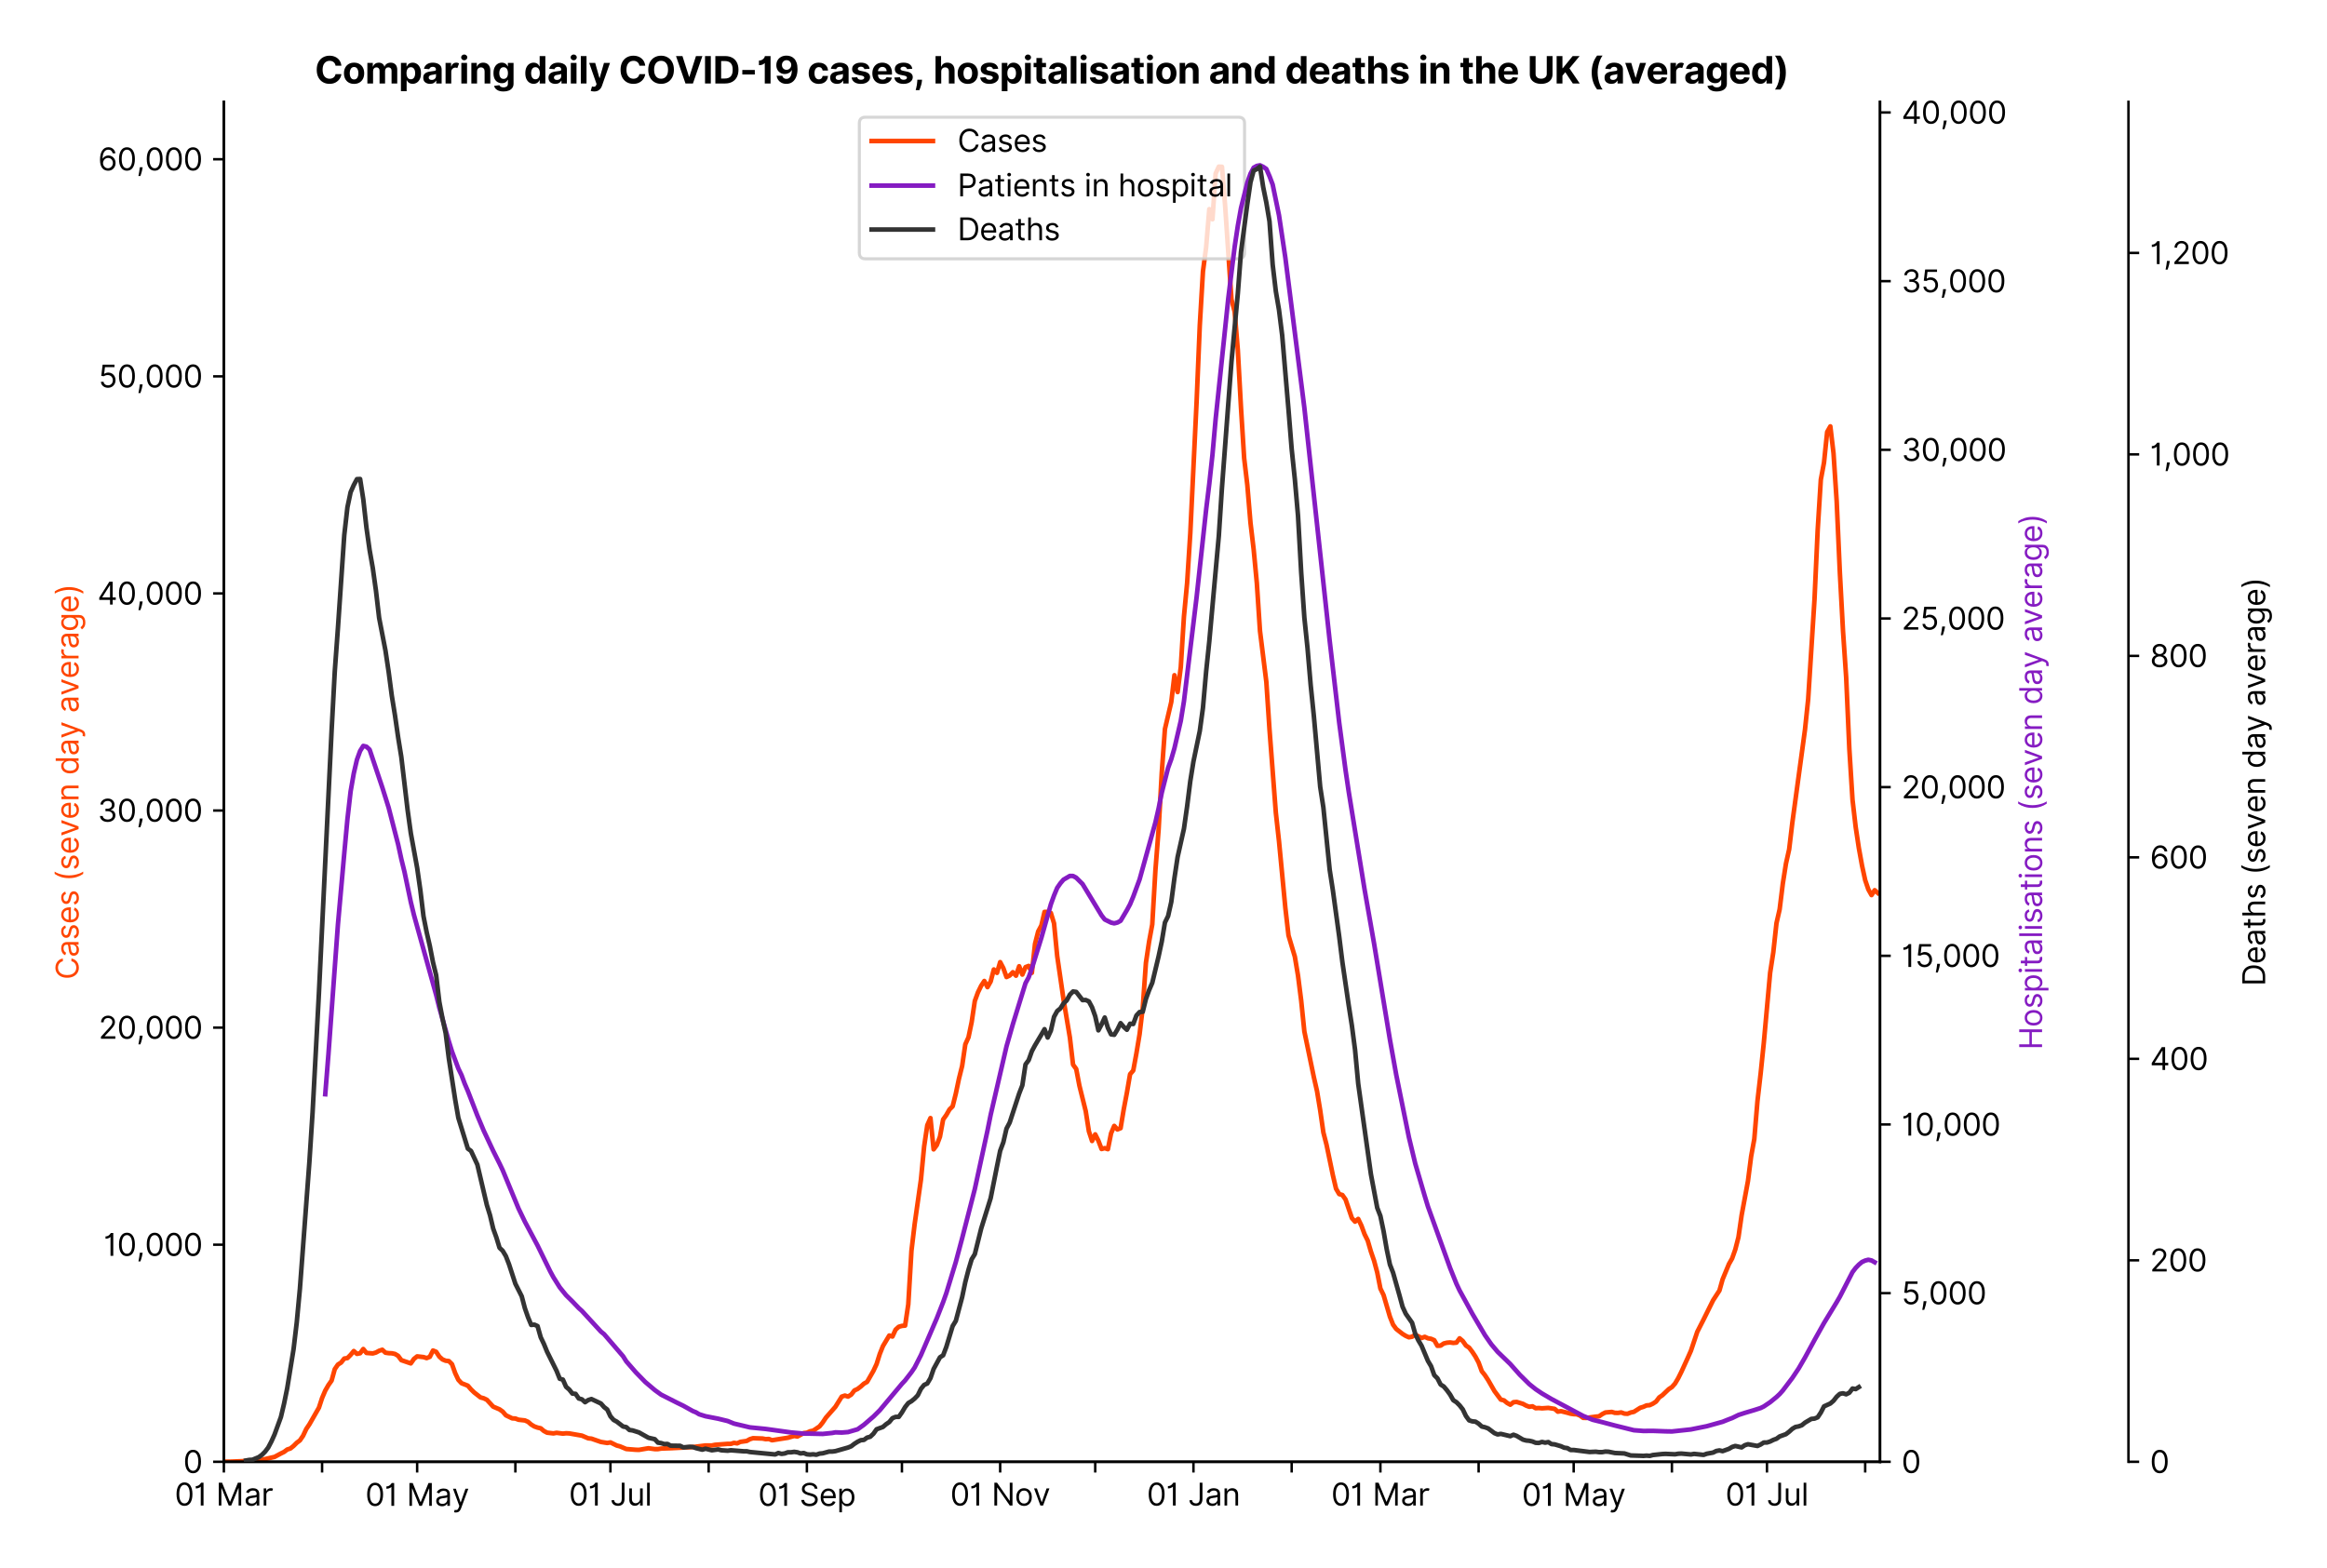 <?xml version="1.0" encoding="utf-8" standalone="no"?>
<!DOCTYPE svg PUBLIC "-//W3C//DTD SVG 1.1//EN"
  "http://www.w3.org/Graphics/SVG/1.1/DTD/svg11.dtd">
<svg version="1.1" viewBox="0 0 758.731 511.234" xmlns="http://www.w3.org/2000/svg" xmlns:xlink="http://www.w3.org/1999/xlink">
 <defs>
  <style type="text/css">*{stroke-linecap:butt;stroke-linejoin:round;}</style>
 </defs>
 <g id="figure_1">
  <g id="patch_1">
   <path d="M 0 511.234 
L 758.731 511.234 
L 758.731 0 
L 0 0 
z
" style="fill:#ffffff;"/>
  </g>
  <g id="axes_1">
   <g id="patch_2">
    <path d="M 72.992 476.745 
L 612.992 476.745 
L 612.992 33.225 
L 72.992 33.225 
z
" style="fill:#ffffff;"/>
   </g>
   <g id="matplotlib.axis_1">
    <g id="xtick_1">
     <g id="line2d_1">
      <defs>
       <path d="M 0 0 
L 0 3.5 
" id="m1316b0a60e" style="stroke:#000000;stroke-width:0.8;"/>
      </defs>
      <g>
       <use style="stroke:#000000;stroke-width:0.8;" x="72.992" xlink:href="#m1316b0a60e" y="476.745"/>
      </g>
     </g>
     <g id="text_1">
      <!-- 01 Mar -->
      <g transform="translate(56.955 491.018)scale(0.1 -0.1)">
       <defs>
        <path d="M 2000 -64 
Q 1230 -64 806 561 
Q 382 1186 382 2327 
Q 382 3459 809 4088 
Q 1236 4718 2000 4718 
Q 2764 4718 3191 4088 
Q 3618 3459 3618 2327 
Q 3618 1186 3194 561 
Q 2771 -64 2000 -64 
z
M 2000 436 
Q 2509 436 2791 927 
Q 3073 1418 3073 2327 
Q 3073 3234 2789 3730 
Q 2505 4227 2000 4227 
Q 1496 4227 1211 3730 
Q 927 3234 927 2327 
Q 927 1418 1210 927 
Q 1493 436 2000 436 
z
" id="Inter-Regular-30" transform="scale(0.016)"/>
        <path d="M 1973 4655 
L 1973 0 
L 1409 0 
L 1409 3836 
L 1373 3836 
Q 1341 3773 1209 3692 
Q 1077 3611 868 3551 
Q 659 3491 391 3491 
L 391 3964 
Q 661 3964 859 4061 
Q 1057 4159 1190 4291 
Q 1323 4423 1392 4529 
Q 1461 4636 1473 4655 
L 1973 4655 
z
" id="Inter-Regular-31" transform="scale(0.016)"/>
        <path id="Inter-Regular-20" transform="scale(0.016)"/>
        <path d="M 564 4655 
L 1236 4655 
L 2818 791 
L 2873 791 
L 4455 4655 
L 5127 4655 
L 5127 0 
L 4600 0 
L 4600 3536 
L 4555 3536 
L 3100 0 
L 2591 0 
L 1136 3536 
L 1091 3536 
L 1091 0 
L 564 0 
L 564 4655 
z
" id="Inter-Regular-4d" transform="scale(0.016)"/>
        <path d="M 1518 -82 
Q 1186 -82 916 44 
Q 646 170 486 410 
Q 327 650 327 991 
Q 327 1291 445 1478 
Q 564 1666 761 1773 
Q 959 1880 1199 1933 
Q 1439 1986 1682 2018 
Q 2000 2059 2199 2080 
Q 2398 2102 2490 2154 
Q 2582 2207 2582 2336 
L 2582 2355 
Q 2582 2691 2399 2877 
Q 2216 3064 1846 3064 
Q 1461 3064 1243 2895 
Q 1025 2727 936 2536 
L 427 2718 
Q 564 3036 792 3214 
Q 1021 3393 1292 3464 
Q 1564 3536 1827 3536 
Q 1996 3536 2215 3496 
Q 2434 3457 2640 3334 
Q 2846 3211 2982 2963 
Q 3118 2716 3118 2300 
L 3118 0 
L 2582 0 
L 2582 473 
L 2555 473 
Q 2500 359 2373 229 
Q 2246 100 2034 9 
Q 1823 -82 1518 -82 
z
M 1600 400 
Q 1918 400 2137 525 
Q 2357 650 2469 847 
Q 2582 1045 2582 1264 
L 2582 1755 
Q 2548 1714 2433 1681 
Q 2318 1648 2169 1624 
Q 2021 1600 1881 1583 
Q 1741 1566 1655 1555 
Q 1446 1527 1265 1467 
Q 1084 1407 974 1287 
Q 864 1168 864 964 
Q 864 684 1072 542 
Q 1280 400 1600 400 
z
" id="Inter-Regular-61" transform="scale(0.016)"/>
        <path d="M 491 0 
L 491 3491 
L 1009 3491 
L 1009 2964 
L 1046 2964 
Q 1139 3223 1389 3384 
Q 1639 3545 1955 3545 
Q 2100 3545 2209 3511 
Q 2318 3477 2400 3418 
L 2218 2964 
Q 2161 2993 2085 3010 
Q 2009 3027 1909 3027 
Q 1527 3027 1277 2794 
Q 1027 2561 1027 2209 
L 1027 0 
L 491 0 
z
" id="Inter-Regular-72" transform="scale(0.016)"/>
       </defs>
       <use xlink:href="#Inter-Regular-30"/>
       <use x="62.5" xlink:href="#Inter-Regular-31"/>
       <use x="106.676" xlink:href="#Inter-Regular-20"/>
       <use x="134.801" xlink:href="#Inter-Regular-4d"/>
       <use x="225.994" xlink:href="#Inter-Regular-61"/>
       <use x="282.386" xlink:href="#Inter-Regular-72"/>
      </g>
     </g>
    </g>
    <g id="xtick_2">
     <g id="line2d_2">
      <g>
       <use style="stroke:#000000;stroke-width:0.8;" x="105.019" xlink:href="#m1316b0a60e" y="476.745"/>
      </g>
     </g>
    </g>
    <g id="xtick_3">
     <g id="line2d_3">
      <g>
       <use style="stroke:#000000;stroke-width:0.8;" x="136.013" xlink:href="#m1316b0a60e" y="476.745"/>
      </g>
     </g>
     <g id="text_2">
      <!-- 01 May -->
      <g transform="translate(119.11 491.117)scale(0.1 -0.1)">
       <defs>
        <path d="M 818 -1355 
Q 682 -1355 575 -1333 
Q 468 -1311 427 -1291 
L 564 -818 
Q 857 -893 1053 -814 
Q 1250 -736 1391 -345 
L 1509 -18 
L 218 3491 
L 800 3491 
L 1764 709 
L 1800 709 
L 2764 3491 
L 3346 3491 
L 1846 -564 
Q 1550 -1355 818 -1355 
z
" id="Inter-Regular-79" transform="scale(0.016)"/>
       </defs>
       <use xlink:href="#Inter-Regular-30"/>
       <use x="62.5" xlink:href="#Inter-Regular-31"/>
       <use x="106.676" xlink:href="#Inter-Regular-20"/>
       <use x="134.801" xlink:href="#Inter-Regular-4d"/>
       <use x="225.994" xlink:href="#Inter-Regular-61"/>
       <use x="282.386" xlink:href="#Inter-Regular-79"/>
      </g>
     </g>
    </g>
    <g id="xtick_4">
     <g id="line2d_4">
      <g>
       <use style="stroke:#000000;stroke-width:0.8;" x="168.04" xlink:href="#m1316b0a60e" y="476.745"/>
      </g>
     </g>
    </g>
    <g id="xtick_5">
     <g id="line2d_5">
      <g>
       <use style="stroke:#000000;stroke-width:0.8;" x="199.034" xlink:href="#m1316b0a60e" y="476.745"/>
      </g>
     </g>
     <g id="text_3">
      <!-- 01 Jul -->
      <g transform="translate(185.491 491.018)scale(0.1 -0.1)">
       <defs>
        <path d="M 2346 4655 
L 2909 4655 
L 2909 1327 
Q 2909 657 2549 296 
Q 2189 -64 1582 -64 
Q 1200 -64 902 76 
Q 605 216 434 475 
Q 264 734 264 1091 
L 818 1091 
Q 818 795 1034 615 
Q 1250 436 1582 436 
Q 1948 436 2147 664 
Q 2346 893 2346 1327 
L 2346 4655 
z
" id="Inter-Regular-4a" transform="scale(0.016)"/>
        <path d="M 2691 1427 
L 2691 3491 
L 3227 3491 
L 3227 0 
L 2691 0 
L 2691 591 
L 2655 591 
Q 2532 325 2273 140 
Q 2014 -45 1618 -45 
Q 1127 -45 809 280 
Q 491 605 491 1273 
L 491 3491 
L 1027 3491 
L 1027 1309 
Q 1027 927 1242 700 
Q 1457 473 1791 473 
Q 1991 473 2199 575 
Q 2407 677 2549 888 
Q 2691 1100 2691 1427 
z
" id="Inter-Regular-75" transform="scale(0.016)"/>
        <path d="M 1027 4655 
L 1027 0 
L 491 0 
L 491 4655 
L 1027 4655 
z
" id="Inter-Regular-6c" transform="scale(0.016)"/>
       </defs>
       <use xlink:href="#Inter-Regular-30"/>
       <use x="62.5" xlink:href="#Inter-Regular-31"/>
       <use x="106.676" xlink:href="#Inter-Regular-20"/>
       <use x="134.801" xlink:href="#Inter-Regular-4a"/>
       <use x="189.063" xlink:href="#Inter-Regular-75"/>
       <use x="247.159" xlink:href="#Inter-Regular-6c"/>
      </g>
     </g>
    </g>
    <g id="xtick_6">
     <g id="line2d_6">
      <g>
       <use style="stroke:#000000;stroke-width:0.8;" x="231.062" xlink:href="#m1316b0a60e" y="476.745"/>
      </g>
     </g>
    </g>
    <g id="xtick_7">
     <g id="line2d_7">
      <g>
       <use style="stroke:#000000;stroke-width:0.8;" x="263.089" xlink:href="#m1316b0a60e" y="476.745"/>
      </g>
     </g>
     <g id="text_4">
      <!-- 01 Sep -->
      <g transform="translate(247.201 491.117)scale(0.1 -0.1)">
       <defs>
        <path d="M 3109 3491 
Q 3068 3836 2777 4027 
Q 2486 4218 2064 4218 
Q 1600 4218 1318 3999 
Q 1036 3780 1036 3445 
Q 1036 3195 1189 3042 
Q 1343 2889 1553 2803 
Q 1764 2718 1936 2673 
L 2409 2545 
Q 2591 2498 2815 2414 
Q 3039 2330 3244 2185 
Q 3450 2041 3584 1816 
Q 3718 1591 3718 1264 
Q 3718 886 3521 581 
Q 3325 277 2949 97 
Q 2573 -82 2036 -82 
Q 1286 -82 845 272 
Q 405 627 364 1200 
L 946 1200 
Q 968 936 1124 764 
Q 1280 593 1519 510 
Q 1759 427 2036 427 
Q 2359 427 2616 533 
Q 2873 639 3023 828 
Q 3173 1018 3173 1273 
Q 3173 1505 3043 1650 
Q 2914 1795 2702 1886 
Q 2491 1977 2246 2045 
L 1673 2209 
Q 1127 2366 809 2657 
Q 491 2948 491 3418 
Q 491 3809 703 4101 
Q 916 4393 1276 4555 
Q 1636 4718 2082 4718 
Q 2532 4718 2882 4558 
Q 3232 4398 3437 4120 
Q 3643 3843 3655 3491 
L 3109 3491 
z
" id="Inter-Regular-53" transform="scale(0.016)"/>
        <path d="M 1955 -73 
Q 1450 -73 1085 151 
Q 721 375 524 778 
Q 327 1182 327 1718 
Q 327 2255 524 2665 
Q 721 3075 1074 3305 
Q 1427 3536 1900 3536 
Q 2173 3536 2439 3445 
Q 2705 3355 2923 3151 
Q 3141 2948 3270 2614 
Q 3400 2280 3400 1791 
L 3400 1564 
L 866 1564 
Q 884 1005 1183 707 
Q 1482 409 1955 409 
Q 2271 409 2498 545 
Q 2725 682 2827 955 
L 3346 809 
Q 3223 414 2854 170 
Q 2486 -73 1955 -73 
z
M 866 2027 
L 2855 2027 
Q 2855 2470 2595 2762 
Q 2336 3055 1900 3055 
Q 1593 3055 1368 2911 
Q 1143 2768 1013 2533 
Q 884 2298 866 2027 
z
" id="Inter-Regular-65" transform="scale(0.016)"/>
        <path d="M 491 -1309 
L 491 3491 
L 1009 3491 
L 1009 2936 
L 1073 2936 
Q 1132 3027 1237 3169 
Q 1343 3311 1542 3423 
Q 1741 3536 2082 3536 
Q 2523 3536 2859 3315 
Q 3196 3095 3384 2690 
Q 3573 2286 3573 1736 
Q 3573 1182 3384 776 
Q 3196 370 2861 148 
Q 2527 -73 2091 -73 
Q 1755 -73 1552 39 
Q 1350 152 1241 296 
Q 1132 441 1073 536 
L 1027 536 
L 1027 -1309 
L 491 -1309 
z
M 1018 1745 
Q 1018 1152 1276 780 
Q 1534 409 2018 409 
Q 2355 409 2581 587 
Q 2807 766 2921 1069 
Q 3036 1373 3036 1745 
Q 3036 2114 2923 2410 
Q 2811 2707 2585 2881 
Q 2359 3055 2018 3055 
Q 1527 3055 1272 2693 
Q 1018 2332 1018 1745 
z
" id="Inter-Regular-70" transform="scale(0.016)"/>
       </defs>
       <use xlink:href="#Inter-Regular-30"/>
       <use x="62.5" xlink:href="#Inter-Regular-31"/>
       <use x="106.676" xlink:href="#Inter-Regular-20"/>
       <use x="134.801" xlink:href="#Inter-Regular-53"/>
       <use x="198.58" xlink:href="#Inter-Regular-65"/>
       <use x="256.818" xlink:href="#Inter-Regular-70"/>
      </g>
     </g>
    </g>
    <g id="xtick_8">
     <g id="line2d_8">
      <g>
       <use style="stroke:#000000;stroke-width:0.8;" x="294.083" xlink:href="#m1316b0a60e" y="476.745"/>
      </g>
     </g>
    </g>
    <g id="xtick_9">
     <g id="line2d_9">
      <g>
       <use style="stroke:#000000;stroke-width:0.8;" x="326.11" xlink:href="#m1316b0a60e" y="476.745"/>
      </g>
     </g>
     <g id="text_5">
      <!-- 01 Nov -->
      <g transform="translate(309.839 491.018)scale(0.1 -0.1)">
       <defs>
        <path d="M 4255 4655 
L 4255 0 
L 3709 0 
L 1173 3655 
L 1127 3655 
L 1127 0 
L 564 0 
L 564 4655 
L 1109 4655 
L 3655 991 
L 3700 991 
L 3700 4655 
L 4255 4655 
z
" id="Inter-Regular-4e" transform="scale(0.016)"/>
        <path d="M 1909 -73 
Q 1436 -73 1080 152 
Q 725 377 526 781 
Q 327 1186 327 1727 
Q 327 2273 526 2679 
Q 725 3086 1080 3311 
Q 1436 3536 1909 3536 
Q 2382 3536 2737 3311 
Q 3093 3086 3292 2679 
Q 3491 2273 3491 1727 
Q 3491 1186 3292 781 
Q 3093 377 2737 152 
Q 2382 -73 1909 -73 
z
M 1909 409 
Q 2268 409 2500 593 
Q 2732 777 2843 1077 
Q 2955 1377 2955 1727 
Q 2955 2077 2843 2379 
Q 2732 2682 2500 2868 
Q 2268 3055 1909 3055 
Q 1550 3055 1318 2868 
Q 1086 2682 975 2379 
Q 864 2077 864 1727 
Q 864 1377 975 1077 
Q 1086 777 1318 593 
Q 1550 409 1909 409 
z
" id="Inter-Regular-6f" transform="scale(0.016)"/>
        <path d="M 3346 3491 
L 2055 0 
L 1509 0 
L 218 3491 
L 800 3491 
L 1764 709 
L 1800 709 
L 2764 3491 
L 3346 3491 
z
" id="Inter-Regular-76" transform="scale(0.016)"/>
       </defs>
       <use xlink:href="#Inter-Regular-30"/>
       <use x="62.5" xlink:href="#Inter-Regular-31"/>
       <use x="106.676" xlink:href="#Inter-Regular-20"/>
       <use x="134.801" xlink:href="#Inter-Regular-4e"/>
       <use x="210.085" xlink:href="#Inter-Regular-6f"/>
       <use x="269.744" xlink:href="#Inter-Regular-76"/>
      </g>
     </g>
    </g>
    <g id="xtick_10">
     <g id="line2d_10">
      <g>
       <use style="stroke:#000000;stroke-width:0.8;" x="357.104" xlink:href="#m1316b0a60e" y="476.745"/>
      </g>
     </g>
    </g>
    <g id="xtick_11">
     <g id="line2d_11">
      <g>
       <use style="stroke:#000000;stroke-width:0.8;" x="389.131" xlink:href="#m1316b0a60e" y="476.745"/>
      </g>
     </g>
     <g id="text_6">
      <!-- 01 Jan -->
      <g transform="translate(373.932 491.018)scale(0.1 -0.1)">
       <defs>
        <path d="M 1027 2100 
L 1027 0 
L 491 0 
L 491 3491 
L 1009 3491 
L 1009 2945 
L 1055 2945 
Q 1177 3211 1427 3373 
Q 1677 3536 2073 3536 
Q 2602 3536 2928 3211 
Q 3255 2886 3255 2218 
L 3255 0 
L 2718 0 
L 2718 2182 
Q 2718 2593 2504 2824 
Q 2291 3055 1918 3055 
Q 1534 3055 1280 2806 
Q 1027 2557 1027 2100 
z
" id="Inter-Regular-6e" transform="scale(0.016)"/>
       </defs>
       <use xlink:href="#Inter-Regular-30"/>
       <use x="62.5" xlink:href="#Inter-Regular-31"/>
       <use x="106.676" xlink:href="#Inter-Regular-20"/>
       <use x="134.801" xlink:href="#Inter-Regular-4a"/>
       <use x="189.063" xlink:href="#Inter-Regular-61"/>
       <use x="245.455" xlink:href="#Inter-Regular-6e"/>
      </g>
     </g>
    </g>
    <g id="xtick_12">
     <g id="line2d_12">
      <g>
       <use style="stroke:#000000;stroke-width:0.8;" x="421.158" xlink:href="#m1316b0a60e" y="476.745"/>
      </g>
     </g>
    </g>
    <g id="xtick_13">
     <g id="line2d_13">
      <g>
       <use style="stroke:#000000;stroke-width:0.8;" x="450.086" xlink:href="#m1316b0a60e" y="476.745"/>
      </g>
     </g>
     <g id="text_7">
      <!-- 01 Mar -->
      <g transform="translate(434.049 491.018)scale(0.1 -0.1)">
       <use xlink:href="#Inter-Regular-30"/>
       <use x="62.5" xlink:href="#Inter-Regular-31"/>
       <use x="106.676" xlink:href="#Inter-Regular-20"/>
       <use x="134.801" xlink:href="#Inter-Regular-4d"/>
       <use x="225.994" xlink:href="#Inter-Regular-61"/>
       <use x="282.386" xlink:href="#Inter-Regular-72"/>
      </g>
     </g>
    </g>
    <g id="xtick_14">
     <g id="line2d_14">
      <g>
       <use style="stroke:#000000;stroke-width:0.8;" x="482.113" xlink:href="#m1316b0a60e" y="476.745"/>
      </g>
     </g>
    </g>
    <g id="xtick_15">
     <g id="line2d_15">
      <g>
       <use style="stroke:#000000;stroke-width:0.8;" x="513.107" xlink:href="#m1316b0a60e" y="476.745"/>
      </g>
     </g>
     <g id="text_8">
      <!-- 01 May -->
      <g transform="translate(496.204 491.117)scale(0.1 -0.1)">
       <use xlink:href="#Inter-Regular-30"/>
       <use x="62.5" xlink:href="#Inter-Regular-31"/>
       <use x="106.676" xlink:href="#Inter-Regular-20"/>
       <use x="134.801" xlink:href="#Inter-Regular-4d"/>
       <use x="225.994" xlink:href="#Inter-Regular-61"/>
       <use x="282.386" xlink:href="#Inter-Regular-79"/>
      </g>
     </g>
    </g>
    <g id="xtick_16">
     <g id="line2d_16">
      <g>
       <use style="stroke:#000000;stroke-width:0.8;" x="545.134" xlink:href="#m1316b0a60e" y="476.745"/>
      </g>
     </g>
    </g>
    <g id="xtick_17">
     <g id="line2d_17">
      <g>
       <use style="stroke:#000000;stroke-width:0.8;" x="576.128" xlink:href="#m1316b0a60e" y="476.745"/>
      </g>
     </g>
     <g id="text_9">
      <!-- 01 Jul -->
      <g transform="translate(562.584 491.018)scale(0.1 -0.1)">
       <use xlink:href="#Inter-Regular-30"/>
       <use x="62.5" xlink:href="#Inter-Regular-31"/>
       <use x="106.676" xlink:href="#Inter-Regular-20"/>
       <use x="134.801" xlink:href="#Inter-Regular-4a"/>
       <use x="189.063" xlink:href="#Inter-Regular-75"/>
       <use x="247.159" xlink:href="#Inter-Regular-6c"/>
      </g>
     </g>
    </g>
    <g id="xtick_18">
     <g id="line2d_18">
      <g>
       <use style="stroke:#000000;stroke-width:0.8;" x="608.155" xlink:href="#m1316b0a60e" y="476.745"/>
      </g>
     </g>
    </g>
   </g>
   <g id="matplotlib.axis_2">
    <g id="ytick_1">
     <g id="line2d_19">
      <defs>
       <path d="M 0 0 
L -3.5 0 
" id="m360a0a3bab" style="stroke:#000000;stroke-width:0.8;"/>
      </defs>
      <g>
       <use style="stroke:#000000;stroke-width:0.8;" x="72.992" xlink:href="#m360a0a3bab" y="476.745"/>
      </g>
     </g>
     <g id="text_10">
      <!-- 0 -->
      <g transform="translate(59.742 480.382)scale(0.1 -0.1)">
       <use xlink:href="#Inter-Regular-30"/>
      </g>
     </g>
    </g>
    <g id="ytick_2">
     <g id="line2d_20">
      <g>
       <use style="stroke:#000000;stroke-width:0.8;" x="72.992" xlink:href="#m360a0a3bab" y="405.944"/>
      </g>
     </g>
     <g id="text_11">
      <!-- 10,000 -->
      <g transform="translate(33.777 409.581)scale(0.1 -0.1)">
       <defs>
        <path d="M 1291 636 
L 1255 391 
Q 1216 132 1137 -163 
Q 1059 -459 975 -720 
Q 891 -982 836 -1136 
L 427 -1136 
Q 457 -991 504 -752 
Q 552 -514 601 -219 
Q 650 75 682 382 
L 709 636 
L 1291 636 
z
" id="Inter-Regular-2c" transform="scale(0.016)"/>
       </defs>
       <use xlink:href="#Inter-Regular-31"/>
       <use x="44.176" xlink:href="#Inter-Regular-30"/>
       <use x="106.676" xlink:href="#Inter-Regular-2c"/>
       <use x="134.659" xlink:href="#Inter-Regular-30"/>
       <use x="197.159" xlink:href="#Inter-Regular-30"/>
       <use x="259.659" xlink:href="#Inter-Regular-30"/>
      </g>
     </g>
    </g>
    <g id="ytick_3">
     <g id="line2d_21">
      <g>
       <use style="stroke:#000000;stroke-width:0.8;" x="72.992" xlink:href="#m360a0a3bab" y="335.143"/>
      </g>
     </g>
     <g id="text_12">
      <!-- 20,000 -->
      <g transform="translate(32.142 338.779)scale(0.1 -0.1)">
       <defs>
        <path d="M 482 0 
L 482 409 
L 2018 2091 
Q 2289 2386 2464 2605 
Q 2639 2825 2724 3019 
Q 2809 3214 2809 3427 
Q 2809 3795 2553 4011 
Q 2298 4227 1918 4227 
Q 1514 4227 1275 3985 
Q 1036 3743 1036 3345 
L 500 3345 
Q 500 3755 688 4064 
Q 877 4373 1203 4545 
Q 1530 4718 1936 4718 
Q 2346 4718 2661 4545 
Q 2977 4373 3156 4079 
Q 3336 3786 3336 3427 
Q 3336 3170 3244 2926 
Q 3152 2682 2926 2383 
Q 2700 2084 2300 1655 
L 1255 536 
L 1255 500 
L 3418 500 
L 3418 0 
L 482 0 
z
" id="Inter-Regular-32" transform="scale(0.016)"/>
       </defs>
       <use xlink:href="#Inter-Regular-32"/>
       <use x="60.511" xlink:href="#Inter-Regular-30"/>
       <use x="123.011" xlink:href="#Inter-Regular-2c"/>
       <use x="150.994" xlink:href="#Inter-Regular-30"/>
       <use x="213.494" xlink:href="#Inter-Regular-30"/>
       <use x="275.994" xlink:href="#Inter-Regular-30"/>
      </g>
     </g>
    </g>
    <g id="ytick_4">
     <g id="line2d_22">
      <g>
       <use style="stroke:#000000;stroke-width:0.8;" x="72.992" xlink:href="#m360a0a3bab" y="264.341"/>
      </g>
     </g>
     <g id="text_13">
      <!-- 30,000 -->
      <g transform="translate(31.83 267.978)scale(0.1 -0.1)">
       <defs>
        <path d="M 2055 -64 
Q 1605 -64 1253 90 
Q 902 245 696 521 
Q 491 798 473 1164 
L 1046 1164 
Q 1071 827 1356 631 
Q 1641 436 2046 436 
Q 2493 436 2783 664 
Q 3073 893 3073 1264 
Q 3073 1650 2787 1893 
Q 2502 2136 1973 2136 
L 1600 2136 
L 1600 2636 
L 1973 2636 
Q 2386 2636 2647 2856 
Q 2909 3077 2909 3445 
Q 2909 3798 2679 4012 
Q 2450 4227 2064 4227 
Q 1823 4227 1610 4139 
Q 1398 4052 1264 3887 
Q 1130 3723 1118 3491 
L 573 3491 
Q 586 3857 793 4133 
Q 1000 4409 1335 4563 
Q 1671 4718 2073 4718 
Q 2505 4718 2814 4544 
Q 3123 4370 3289 4086 
Q 3455 3802 3455 3473 
Q 3455 3080 3249 2802 
Q 3043 2525 2691 2418 
L 2691 2382 
Q 3132 2309 3379 2008 
Q 3627 1707 3627 1264 
Q 3627 884 3421 583 
Q 3216 282 2861 109 
Q 2507 -64 2055 -64 
z
" id="Inter-Regular-33" transform="scale(0.016)"/>
       </defs>
       <use xlink:href="#Inter-Regular-33"/>
       <use x="63.636" xlink:href="#Inter-Regular-30"/>
       <use x="126.136" xlink:href="#Inter-Regular-2c"/>
       <use x="154.119" xlink:href="#Inter-Regular-30"/>
       <use x="216.619" xlink:href="#Inter-Regular-30"/>
       <use x="279.119" xlink:href="#Inter-Regular-30"/>
      </g>
     </g>
    </g>
    <g id="ytick_5">
     <g id="line2d_23">
      <g>
       <use style="stroke:#000000;stroke-width:0.8;" x="72.992" xlink:href="#m360a0a3bab" y="193.54"/>
      </g>
     </g>
     <g id="text_14">
      <!-- 40,000 -->
      <g transform="translate(31.773 197.177)scale(0.1 -0.1)">
       <defs>
        <path d="M 373 955 
L 373 1418 
L 2418 4655 
L 3100 4655 
L 3100 1455 
L 3736 1455 
L 3736 955 
L 3100 955 
L 3100 0 
L 2564 0 
L 2564 955 
L 373 955 
z
M 2564 1455 
L 2564 3936 
L 2527 3936 
L 982 1491 
L 982 1455 
L 2564 1455 
z
" id="Inter-Regular-34" transform="scale(0.016)"/>
       </defs>
       <use xlink:href="#Inter-Regular-34"/>
       <use x="64.205" xlink:href="#Inter-Regular-30"/>
       <use x="126.705" xlink:href="#Inter-Regular-2c"/>
       <use x="154.688" xlink:href="#Inter-Regular-30"/>
       <use x="217.188" xlink:href="#Inter-Regular-30"/>
       <use x="279.688" xlink:href="#Inter-Regular-30"/>
      </g>
     </g>
    </g>
    <g id="ytick_6">
     <g id="line2d_24">
      <g>
       <use style="stroke:#000000;stroke-width:0.8;" x="72.992" xlink:href="#m360a0a3bab" y="122.739"/>
      </g>
     </g>
     <g id="text_15">
      <!-- 50,000 -->
      <g transform="translate(32.114 126.376)scale(0.1 -0.1)">
       <defs>
        <path d="M 1936 -64 
Q 1536 -64 1216 95 
Q 896 255 702 532 
Q 509 809 491 1164 
L 1036 1164 
Q 1068 848 1324 642 
Q 1580 436 1936 436 
Q 2223 436 2447 570 
Q 2671 705 2799 940 
Q 2927 1175 2927 1473 
Q 2927 1777 2794 2017 
Q 2661 2257 2429 2395 
Q 2198 2534 1900 2536 
Q 1686 2539 1461 2472 
Q 1236 2405 1091 2300 
L 564 2364 
L 846 4655 
L 3264 4655 
L 3264 4155 
L 1318 4155 
L 1155 2782 
L 1182 2782 
Q 1325 2895 1541 2970 
Q 1757 3045 1991 3045 
Q 2418 3045 2753 2842 
Q 3089 2639 3281 2286 
Q 3473 1934 3473 1482 
Q 3473 1036 3274 687 
Q 3075 339 2727 137 
Q 2380 -64 1936 -64 
z
" id="Inter-Regular-35" transform="scale(0.016)"/>
       </defs>
       <use xlink:href="#Inter-Regular-35"/>
       <use x="60.795" xlink:href="#Inter-Regular-30"/>
       <use x="123.295" xlink:href="#Inter-Regular-2c"/>
       <use x="151.278" xlink:href="#Inter-Regular-30"/>
       <use x="213.778" xlink:href="#Inter-Regular-30"/>
       <use x="276.278" xlink:href="#Inter-Regular-30"/>
      </g>
     </g>
    </g>
    <g id="ytick_7">
     <g id="line2d_25">
      <g>
       <use style="stroke:#000000;stroke-width:0.8;" x="72.992" xlink:href="#m360a0a3bab" y="51.938"/>
      </g>
     </g>
     <g id="text_16">
      <!-- 60,000 -->
      <g transform="translate(31.958 55.574)scale(0.1 -0.1)">
       <defs>
        <path d="M 2027 -64 
Q 1741 -59 1454 45 
Q 1168 150 932 399 
Q 696 648 552 1074 
Q 409 1500 409 2145 
Q 409 3386 861 4056 
Q 1314 4727 2100 4727 
Q 2686 4727 3073 4384 
Q 3461 4041 3546 3491 
L 2991 3491 
Q 2914 3811 2691 4019 
Q 2468 4227 2100 4227 
Q 1559 4227 1249 3755 
Q 939 3284 936 2427 
L 973 2427 
Q 1164 2716 1461 2880 
Q 1759 3045 2118 3045 
Q 2518 3045 2850 2846 
Q 3182 2648 3382 2299 
Q 3582 1950 3582 1500 
Q 3582 1068 3389 710 
Q 3196 352 2847 142 
Q 2498 -68 2027 -64 
z
M 2027 436 
Q 2314 436 2542 579 
Q 2771 723 2903 964 
Q 3036 1205 3036 1500 
Q 3036 1789 2908 2026 
Q 2780 2264 2556 2404 
Q 2332 2545 2046 2545 
Q 1757 2545 1525 2397 
Q 1293 2250 1157 2010 
Q 1021 1770 1018 1491 
Q 1018 1214 1149 973 
Q 1280 732 1508 584 
Q 1736 436 2027 436 
z
" id="Inter-Regular-36" transform="scale(0.016)"/>
       </defs>
       <use xlink:href="#Inter-Regular-36"/>
       <use x="62.358" xlink:href="#Inter-Regular-30"/>
       <use x="124.858" xlink:href="#Inter-Regular-2c"/>
       <use x="152.841" xlink:href="#Inter-Regular-30"/>
       <use x="215.341" xlink:href="#Inter-Regular-30"/>
       <use x="277.841" xlink:href="#Inter-Regular-30"/>
      </g>
     </g>
    </g>
    <g id="text_17">
     <!-- Cases (seven day average) -->
     <g style="fill:#ff4500;" transform="translate(25.614 319.49)rotate(-90)scale(0.1 -0.1)">
      <defs>
       <path d="M 4309 3200 
L 3746 3200 
Q 3677 3523 3484 3743 
Q 3291 3964 3018 4077 
Q 2746 4191 2436 4191 
Q 2014 4191 1672 3977 
Q 1330 3764 1128 3348 
Q 927 2932 927 2327 
Q 927 1723 1128 1307 
Q 1330 891 1672 677 
Q 2014 464 2436 464 
Q 2746 464 3018 577 
Q 3291 691 3484 911 
Q 3677 1132 3746 1455 
L 4309 1455 
Q 4223 977 3957 637 
Q 3691 298 3298 117 
Q 2905 -64 2436 -64 
Q 1841 -64 1377 227 
Q 914 518 648 1054 
Q 382 1591 382 2327 
Q 382 3064 648 3600 
Q 914 4136 1377 4427 
Q 1841 4718 2436 4718 
Q 2905 4718 3298 4537 
Q 3691 4357 3957 4017 
Q 4223 3677 4309 3200 
z
" id="Inter-Regular-43" transform="scale(0.016)"/>
       <path d="M 2964 2709 
L 2482 2573 
Q 2411 2755 2245 2914 
Q 2080 3073 1727 3073 
Q 1407 3073 1194 2926 
Q 982 2780 982 2555 
Q 982 2355 1127 2239 
Q 1273 2123 1582 2045 
L 2100 1918 
Q 3027 1691 3027 973 
Q 3027 673 2855 436 
Q 2684 200 2377 63 
Q 2071 -73 1664 -73 
Q 1130 -73 780 159 
Q 430 391 336 836 
L 846 964 
Q 989 400 1655 400 
Q 2030 400 2251 560 
Q 2473 720 2473 945 
Q 2473 1316 1955 1436 
L 1373 1573 
Q 893 1686 669 1926 
Q 446 2166 446 2527 
Q 446 2823 613 3050 
Q 780 3277 1069 3406 
Q 1359 3536 1727 3536 
Q 2246 3536 2542 3309 
Q 2839 3082 2964 2709 
z
" id="Inter-Regular-73" transform="scale(0.016)"/>
       <path d="M 682 1964 
Q 682 2823 906 3544 
Q 1130 4266 1546 4873 
L 2018 4873 
Q 1800 4573 1623 4095 
Q 1446 3618 1341 3061 
Q 1236 2505 1236 1964 
Q 1236 1423 1341 866 
Q 1446 309 1623 -168 
Q 1800 -645 2018 -945 
L 1546 -945 
Q 1130 -339 906 383 
Q 682 1105 682 1964 
z
" id="Inter-Regular-28" transform="scale(0.016)"/>
       <path d="M 1809 -73 
Q 1373 -73 1039 148 
Q 705 370 516 776 
Q 327 1182 327 1736 
Q 327 2286 516 2690 
Q 705 3095 1041 3315 
Q 1377 3536 1818 3536 
Q 2159 3536 2358 3423 
Q 2557 3311 2662 3169 
Q 2768 3027 2827 2936 
L 2873 2936 
L 2873 4655 
L 3409 4655 
L 3409 0 
L 2891 0 
L 2891 536 
L 2827 536 
Q 2768 441 2659 296 
Q 2550 152 2348 39 
Q 2146 -73 1809 -73 
z
M 1882 409 
Q 2366 409 2624 780 
Q 2882 1152 2882 1745 
Q 2882 2332 2627 2693 
Q 2373 3055 1882 3055 
Q 1541 3055 1315 2881 
Q 1089 2707 976 2410 
Q 864 2114 864 1745 
Q 864 1373 978 1069 
Q 1093 766 1319 587 
Q 1546 409 1882 409 
z
" id="Inter-Regular-64" transform="scale(0.016)"/>
       <path d="M 1900 -1382 
Q 1316 -1382 976 -1169 
Q 636 -957 473 -682 
L 900 -382 
Q 973 -477 1084 -601 
Q 1196 -725 1390 -817 
Q 1584 -909 1900 -909 
Q 2323 -909 2598 -704 
Q 2873 -500 2873 -64 
L 2873 645 
L 2827 645 
Q 2768 550 2660 410 
Q 2552 270 2351 162 
Q 2150 55 1809 55 
Q 1386 55 1051 255 
Q 716 455 521 836 
Q 327 1218 327 1764 
Q 327 2300 516 2699 
Q 705 3098 1041 3317 
Q 1377 3536 1818 3536 
Q 2159 3536 2360 3423 
Q 2561 3311 2669 3169 
Q 2777 3027 2836 2936 
L 2891 2936 
L 2891 3491 
L 3409 3491 
L 3409 -100 
Q 3409 -550 3205 -833 
Q 3002 -1116 2660 -1249 
Q 2318 -1382 1900 -1382 
z
M 1882 536 
Q 2366 536 2624 864 
Q 2882 1193 2882 1773 
Q 2882 2339 2627 2697 
Q 2373 3055 1882 3055 
Q 1541 3055 1315 2882 
Q 1089 2709 976 2418 
Q 864 2127 864 1773 
Q 864 1227 1120 881 
Q 1377 536 1882 536 
z
" id="Inter-Regular-67" transform="scale(0.016)"/>
       <path d="M 1638 1940 
Q 1638 1081 1414 359 
Q 1191 -362 775 -969 
L 302 -969 
Q 520 -669 697 -191 
Q 875 286 979 842 
Q 1084 1399 1084 1940 
Q 1084 2481 979 3038 
Q 875 3595 697 4072 
Q 520 4549 302 4849 
L 775 4849 
Q 1191 4243 1414 3521 
Q 1638 2799 1638 1940 
z
" id="Inter-Regular-29" transform="scale(0.016)"/>
      </defs>
      <use xlink:href="#Inter-Regular-43"/>
      <use x="72.727" xlink:href="#Inter-Regular-61"/>
      <use x="129.119" xlink:href="#Inter-Regular-73"/>
      <use x="181.392" xlink:href="#Inter-Regular-65"/>
      <use x="239.631" xlink:href="#Inter-Regular-73"/>
      <use x="291.903" xlink:href="#Inter-Regular-20"/>
      <use x="320.028" xlink:href="#Inter-Regular-28"/>
      <use x="356.25" xlink:href="#Inter-Regular-73"/>
      <use x="408.523" xlink:href="#Inter-Regular-65"/>
      <use x="466.761" xlink:href="#Inter-Regular-76"/>
      <use x="522.443" xlink:href="#Inter-Regular-65"/>
      <use x="580.682" xlink:href="#Inter-Regular-6e"/>
      <use x="639.205" xlink:href="#Inter-Regular-20"/>
      <use x="667.33" xlink:href="#Inter-Regular-64"/>
      <use x="729.404" xlink:href="#Inter-Regular-61"/>
      <use x="785.796" xlink:href="#Inter-Regular-79"/>
      <use x="841.477" xlink:href="#Inter-Regular-20"/>
      <use x="869.602" xlink:href="#Inter-Regular-61"/>
      <use x="925.994" xlink:href="#Inter-Regular-76"/>
      <use x="981.676" xlink:href="#Inter-Regular-65"/>
      <use x="1039.915" xlink:href="#Inter-Regular-72"/>
      <use x="1078.267" xlink:href="#Inter-Regular-61"/>
      <use x="1134.659" xlink:href="#Inter-Regular-67"/>
      <use x="1195.597" xlink:href="#Inter-Regular-65"/>
      <use x="1253.835" xlink:href="#Inter-Regular-29"/>
     </g>
    </g>
   </g>
   <g id="line2d_26">
    <path clip-path="url(#pc74f85cca6)" d="M 48.197 476.742 
L 75.058 476.707 
L 83.324 476.37 
L 85.39 476.101 
L 89.522 475.15 
L 91.589 474.035 
L 92.622 473.523 
L 93.655 472.743 
L 94.688 472.404 
L 95.721 471.58 
L 96.754 470.548 
L 97.787 469.763 
L 98.821 468.26 
L 99.854 466.059 
L 100.887 464.521 
L 103.986 459.101 
L 105.019 455.951 
L 106.052 453.53 
L 107.086 451.728 
L 108.119 450.267 
L 109.152 446.528 
L 110.185 445.033 
L 111.218 444.388 
L 112.251 443.075 
L 113.284 442.92 
L 114.318 441.874 
L 115.351 440.626 
L 116.384 441.548 
L 117.417 441.346 
L 118.45 439.967 
L 119.483 441.241 
L 121.549 441.407 
L 122.583 441.112 
L 123.616 440.543 
L 124.649 440.206 
L 125.682 441.167 
L 126.715 441.323 
L 127.748 441.359 
L 128.781 441.574 
L 129.815 442.194 
L 130.848 443.597 
L 133.947 444.655 
L 134.98 443.189 
L 136.013 442.365 
L 138.08 442.599 
L 139.113 442.927 
L 140.146 442.513 
L 141.179 440.454 
L 142.212 440.877 
L 143.245 442.447 
L 144.278 443.367 
L 145.312 443.788 
L 146.345 443.897 
L 147.378 444.912 
L 148.411 447.814 
L 149.444 450.006 
L 150.477 451.108 
L 152.543 451.923 
L 153.577 453.13 
L 154.61 454.132 
L 156.676 455.751 
L 157.709 456.028 
L 158.742 456.525 
L 160.809 458.763 
L 162.875 459.639 
L 163.908 460.376 
L 164.941 461.581 
L 167.007 462.58 
L 168.04 462.635 
L 169.074 463.031 
L 171.14 463.257 
L 172.173 463.707 
L 173.206 464.606 
L 174.239 465.223 
L 175.272 465.592 
L 176.306 465.82 
L 177.339 466.698 
L 178.372 467.243 
L 180.438 467.487 
L 181.471 467.297 
L 183.537 467.557 
L 184.571 467.444 
L 185.604 467.492 
L 189.736 468.216 
L 191.803 469.093 
L 192.836 469.195 
L 195.935 470.272 
L 198.001 470.604 
L 199.034 470.425 
L 201.101 471.441 
L 202.134 471.71 
L 204.2 472.577 
L 207.3 472.821 
L 208.333 472.853 
L 211.432 472.33 
L 213.498 472.608 
L 214.531 472.608 
L 215.565 472.431 
L 218.664 472.32 
L 225.896 471.952 
L 230.028 471.418 
L 232.095 471.425 
L 233.128 471.209 
L 237.26 470.893 
L 238.294 470.896 
L 239.327 470.574 
L 240.36 470.734 
L 241.393 470.251 
L 243.459 469.951 
L 244.492 469.375 
L 245.525 469.052 
L 248.625 469.161 
L 249.658 469.36 
L 250.691 469.307 
L 251.724 469.719 
L 253.791 469.385 
L 256.89 468.908 
L 258.956 468.319 
L 259.989 468.501 
L 262.056 467.38 
L 263.089 467.268 
L 264.122 466.802 
L 265.155 466.587 
L 267.221 465.202 
L 268.254 463.915 
L 269.288 462.355 
L 272.387 458.815 
L 274.453 455.495 
L 275.486 455.149 
L 276.519 455.479 
L 277.553 454.827 
L 278.586 453.48 
L 279.619 452.998 
L 280.652 452.206 
L 281.685 451.271 
L 282.718 450.695 
L 284.785 447.086 
L 285.818 444.874 
L 286.851 441.598 
L 287.884 439.017 
L 289.95 435.564 
L 290.983 435.892 
L 292.016 433.649 
L 293.05 432.709 
L 294.083 432.425 
L 295.116 432.33 
L 296.149 425.422 
L 297.182 407.957 
L 298.215 399.309 
L 300.282 384.69 
L 301.315 373.943 
L 302.348 366.968 
L 303.381 364.647 
L 304.414 374.852 
L 305.447 373.458 
L 306.48 370.735 
L 307.514 365.11 
L 308.547 363.653 
L 309.58 361.847 
L 310.613 360.83 
L 311.646 356.673 
L 312.679 351.786 
L 313.712 347.642 
L 314.745 340.598 
L 315.779 338.31 
L 316.812 333.375 
L 317.845 326.455 
L 318.878 323.615 
L 319.911 321.505 
L 320.944 319.933 
L 321.977 321.943 
L 323.011 320.099 
L 324.044 316.18 
L 325.077 317.29 
L 326.11 313.786 
L 327.143 315.748 
L 328.176 318.648 
L 329.209 318.166 
L 330.242 317.078 
L 331.276 318.209 
L 332.309 315.132 
L 333.342 317.845 
L 334.375 315.417 
L 335.408 315.019 
L 336.441 317.271 
L 337.474 307.836 
L 338.508 303.776 
L 339.541 301.851 
L 340.574 297.411 
L 341.607 297.397 
L 342.64 297.763 
L 343.673 301.142 
L 344.706 311.818 
L 346.773 326.012 
L 348.839 338.365 
L 349.872 347.217 
L 350.905 348.629 
L 351.938 354.051 
L 354.005 362.379 
L 355.038 368.96 
L 356.071 372.116 
L 357.104 369.961 
L 358.137 372.027 
L 359.17 374.734 
L 360.203 374.454 
L 361.236 374.79 
L 362.27 369.615 
L 363.303 367.199 
L 364.336 368.36 
L 365.369 367.948 
L 366.402 361.793 
L 367.435 356.358 
L 368.468 350.326 
L 369.502 349.138 
L 370.535 343.529 
L 371.568 337.291 
L 372.601 328.61 
L 373.634 314.026 
L 374.667 307.112 
L 375.7 301.499 
L 376.733 283.818 
L 377.767 270.567 
L 378.8 252.003 
L 379.833 237.766 
L 381.899 228.954 
L 382.932 220.216 
L 383.965 225.705 
L 384.999 217.592 
L 386.032 201.074 
L 387.065 190.165 
L 388.098 173.967 
L 390.164 130.885 
L 391.197 106.116 
L 392.23 88.518 
L 393.264 80.648 
L 394.297 68.208 
L 395.33 71.519 
L 396.363 56.582 
L 397.396 54.345 
L 398.429 54.396 
L 399.462 67.155 
L 401.529 97.68 
L 402.562 101.661 
L 403.595 114.094 
L 404.628 132.898 
L 405.661 149.427 
L 406.694 158.16 
L 407.727 170.477 
L 408.761 179.196 
L 409.794 190.109 
L 410.827 205.787 
L 412.893 222.362 
L 413.926 237.878 
L 415.993 265.048 
L 417.026 274.366 
L 419.092 296.07 
L 420.125 305.088 
L 422.191 312.004 
L 423.224 318.18 
L 424.258 326.318 
L 425.291 336.397 
L 428.39 351.325 
L 429.423 355.852 
L 430.456 362.112 
L 431.49 369.334 
L 432.523 373.349 
L 434.589 383.288 
L 435.622 387.677 
L 436.655 389.436 
L 437.688 389.734 
L 438.721 391.188 
L 440.788 397.276 
L 441.821 398.427 
L 442.854 397.541 
L 443.887 399.701 
L 444.92 402.513 
L 445.953 404.609 
L 446.987 408.153 
L 448.02 411.159 
L 449.053 415.001 
L 450.086 420.247 
L 451.119 422.369 
L 453.185 429.413 
L 454.218 432.019 
L 455.252 433.429 
L 457.318 435.048 
L 458.351 435.68 
L 459.384 436.145 
L 460.417 435.962 
L 461.45 435.293 
L 463.517 436.37 
L 464.55 435.989 
L 465.583 436.466 
L 466.616 436.636 
L 467.649 437.091 
L 468.682 438.919 
L 469.715 438.865 
L 470.749 438.163 
L 471.782 437.908 
L 472.815 437.822 
L 473.848 437.976 
L 474.881 437.881 
L 475.914 436.48 
L 476.947 437.362 
L 477.981 438.829 
L 479.014 439.525 
L 480.047 440.879 
L 481.08 442.45 
L 482.113 444.39 
L 483.146 447.207 
L 484.179 448.514 
L 485.212 450.096 
L 487.279 453.69 
L 489.345 456.459 
L 490.378 456.714 
L 491.411 457.558 
L 492.444 458.131 
L 493.478 457.316 
L 494.511 457.222 
L 496.577 457.859 
L 497.61 458.42 
L 498.643 458.807 
L 499.676 458.653 
L 500.709 459.265 
L 501.743 459.213 
L 502.776 459.309 
L 504.842 459.168 
L 506.908 459.487 
L 507.941 460.396 
L 508.975 460.233 
L 511.041 460.753 
L 512.074 461.053 
L 513.107 461.209 
L 514.14 461.251 
L 515.173 461.67 
L 516.206 462.418 
L 517.24 462.44 
L 520.339 462.018 
L 521.372 461.918 
L 522.405 461.202 
L 523.438 460.668 
L 525.505 460.482 
L 526.538 460.782 
L 527.571 460.803 
L 528.604 460.645 
L 529.637 461.027 
L 530.67 461.09 
L 531.703 460.673 
L 532.737 460.454 
L 534.803 459.136 
L 535.836 458.823 
L 536.869 458.358 
L 537.902 458.276 
L 538.935 457.786 
L 539.969 457.111 
L 541.002 455.742 
L 542.035 455.03 
L 544.101 453.059 
L 545.134 452.379 
L 546.167 451.216 
L 547.2 449.464 
L 548.234 447.385 
L 550.3 442.866 
L 551.333 440.539 
L 553.399 434.377 
L 555.466 430.325 
L 557.532 426.156 
L 558.565 424.073 
L 560.631 420.897 
L 561.664 417.242 
L 563.731 412.251 
L 564.764 410.437 
L 565.797 407.513 
L 566.83 403.515 
L 567.863 396.354 
L 569.929 385.198 
L 570.963 377.158 
L 571.996 371.502 
L 573.029 359.127 
L 574.062 350.172 
L 575.095 340.125 
L 577.161 317.265 
L 578.194 310.575 
L 579.228 301.095 
L 580.261 296.578 
L 581.294 288.189 
L 582.327 281.635 
L 583.36 277.021 
L 584.393 268.341 
L 588.526 237.967 
L 589.559 228.101 
L 591.625 195.568 
L 592.658 173.006 
L 593.691 156.429 
L 594.725 150.888 
L 595.758 140.876 
L 596.791 139.054 
L 597.824 147.8 
L 598.857 163.458 
L 599.89 186.599 
L 600.923 205.804 
L 601.957 220.976 
L 602.99 244.286 
L 604.023 260.844 
L 605.056 269.733 
L 606.089 276.578 
L 607.122 282.294 
L 608.155 287.05 
L 609.188 290.083 
L 610.222 291.924 
L 611.255 290.327 
L 612.288 291.24 
L 612.288 291.24 
" style="fill:none;stroke:#ff4500;stroke-linecap:square;stroke-width:1.5;"/>
   </g>
   <g id="patch_3">
    <path d="M 72.992 476.745 
L 72.992 33.225 
" style="fill:none;stroke:#000000;stroke-linecap:square;stroke-linejoin:miter;stroke-width:0.8;"/>
   </g>
   <g id="patch_4">
    <path d="M 612.992 476.745 
L 612.992 33.225 
" style="fill:none;stroke:#000000;stroke-linecap:square;stroke-linejoin:miter;stroke-width:0.8;"/>
   </g>
   <g id="patch_5">
    <path d="M 72.992 476.745 
L 612.992 476.745 
" style="fill:none;stroke:#000000;stroke-linecap:square;stroke-linejoin:miter;stroke-width:0.8;"/>
   </g>
   <g id="text_18">
    <!-- Comparing daily COVID-19 cases, hospitalisation and deaths in the UK (averaged) -->
    <g transform="translate(102.652 27.225)scale(0.12 -0.12)">
     <defs>
      <path d="M 4511 3025 
L 3516 3025 
Q 3459 3409 3188 3628 
Q 2918 3848 2514 3848 
Q 1973 3848 1647 3451 
Q 1321 3055 1321 2327 
Q 1321 1582 1649 1194 
Q 1977 807 2507 807 
Q 2900 807 3173 1012 
Q 3446 1218 3516 1591 
L 4511 1586 
Q 4459 1159 4207 782 
Q 3955 405 3522 170 
Q 3089 -64 2491 -64 
Q 1868 -64 1378 218 
Q 889 500 606 1034 
Q 323 1568 323 2327 
Q 323 3089 609 3623 
Q 896 4157 1386 4437 
Q 1877 4718 2491 4718 
Q 3030 4718 3463 4519 
Q 3896 4320 4172 3942 
Q 4448 3564 4511 3025 
z
" id="Inter-Bold-43" transform="scale(0.016)"/>
      <path d="M 1964 -68 
Q 1434 -68 1049 158 
Q 664 384 455 789 
Q 246 1195 246 1732 
Q 246 2273 455 2678 
Q 664 3084 1049 3310 
Q 1434 3536 1964 3536 
Q 2493 3536 2878 3310 
Q 3264 3084 3473 2678 
Q 3682 2273 3682 1732 
Q 3682 1195 3473 789 
Q 3264 384 2878 158 
Q 2493 -68 1964 -68 
z
M 1968 682 
Q 2327 682 2512 982 
Q 2698 1282 2698 1739 
Q 2698 2195 2512 2496 
Q 2327 2798 1968 2798 
Q 1602 2798 1416 2496 
Q 1230 2195 1230 1739 
Q 1230 1282 1416 982 
Q 1602 682 1968 682 
z
" id="Inter-Bold-6f" transform="scale(0.016)"/>
      <path d="M 386 0 
L 386 3491 
L 1309 3491 
L 1309 2875 
L 1350 2875 
Q 1459 3184 1715 3360 
Q 1971 3536 2323 3536 
Q 2682 3536 2934 3358 
Q 3186 3180 3271 2875 
L 3307 2875 
Q 3414 3175 3694 3355 
Q 3975 3536 4359 3536 
Q 4848 3536 5153 3226 
Q 5459 2916 5459 2348 
L 5459 0 
L 4493 0 
L 4493 2157 
Q 4493 2448 4338 2593 
Q 4184 2739 3952 2739 
Q 3689 2739 3541 2570 
Q 3393 2402 3393 2132 
L 3393 0 
L 2455 0 
L 2455 2177 
Q 2455 2434 2308 2586 
Q 2161 2739 1923 2739 
Q 1682 2739 1518 2562 
Q 1355 2386 1355 2095 
L 1355 0 
L 386 0 
z
" id="Inter-Bold-6d" transform="scale(0.016)"/>
      <path d="M 386 -1309 
L 386 3491 
L 1341 3491 
L 1341 2905 
L 1384 2905 
Q 1450 3048 1570 3193 
Q 1691 3339 1888 3437 
Q 2086 3536 2377 3536 
Q 2761 3536 3081 3337 
Q 3402 3139 3596 2740 
Q 3791 2341 3791 1741 
Q 3791 1157 3602 756 
Q 3414 355 3093 149 
Q 2773 -57 2375 -57 
Q 2093 -57 1896 36 
Q 1700 130 1576 272 
Q 1452 414 1384 559 
L 1355 559 
L 1355 -1309 
L 386 -1309 
z
M 1334 1745 
Q 1334 1280 1526 997 
Q 1718 714 2068 714 
Q 2425 714 2613 1001 
Q 2802 1289 2802 1745 
Q 2802 2200 2614 2483 
Q 2427 2766 2068 2766 
Q 1716 2766 1525 2490 
Q 1334 2214 1334 1745 
z
" id="Inter-Bold-70" transform="scale(0.016)"/>
      <path d="M 1382 -66 
Q 882 -66 552 195 
Q 223 457 223 975 
Q 223 1366 407 1588 
Q 591 1811 890 1914 
Q 1189 2018 1534 2050 
Q 1989 2095 2184 2145 
Q 2380 2195 2380 2364 
L 2380 2377 
Q 2380 2593 2244 2711 
Q 2109 2830 1861 2830 
Q 1600 2830 1445 2716 
Q 1291 2602 1241 2427 
L 346 2500 
Q 446 2977 842 3256 
Q 1239 3536 1866 3536 
Q 2255 3536 2593 3413 
Q 2932 3291 3140 3030 
Q 3348 2770 3348 2355 
L 3348 0 
L 2430 0 
L 2430 484 
L 2402 484 
Q 2275 241 2021 87 
Q 1768 -66 1382 -66 
z
M 1659 602 
Q 1977 602 2181 787 
Q 2386 973 2386 1248 
L 2386 1618 
Q 2330 1580 2210 1550 
Q 2091 1520 1956 1498 
Q 1821 1477 1714 1461 
Q 1459 1425 1303 1318 
Q 1148 1211 1148 1007 
Q 1148 807 1292 704 
Q 1436 602 1659 602 
z
" id="Inter-Bold-61" transform="scale(0.016)"/>
      <path d="M 386 0 
L 386 3491 
L 1325 3491 
L 1325 2882 
L 1361 2882 
Q 1457 3207 1681 3374 
Q 1905 3541 2200 3541 
Q 2341 3541 2461 3507 
Q 2582 3473 2677 3414 
L 2386 2614 
Q 2318 2648 2237 2671 
Q 2157 2695 2057 2695 
Q 1764 2695 1560 2495 
Q 1357 2295 1355 1975 
L 1355 0 
L 386 0 
z
" id="Inter-Bold-72" transform="scale(0.016)"/>
      <path d="M 386 0 
L 386 3491 
L 1355 3491 
L 1355 0 
L 386 0 
z
M 876 3941 
Q 662 3941 507 4085 
Q 353 4230 353 4432 
Q 353 4634 507 4777 
Q 662 4920 876 4920 
Q 1092 4920 1246 4777 
Q 1401 4634 1401 4432 
Q 1401 4230 1246 4085 
Q 1092 3941 876 3941 
z
" id="Inter-Bold-69" transform="scale(0.016)"/>
      <path d="M 1355 2018 
L 1355 0 
L 386 0 
L 386 3491 
L 1309 3491 
L 1309 2875 
L 1350 2875 
Q 1468 3180 1739 3358 
Q 2011 3536 2400 3536 
Q 2946 3536 3275 3185 
Q 3605 2834 3605 2223 
L 3605 0 
L 2636 0 
L 2636 2050 
Q 2639 2370 2473 2551 
Q 2307 2732 2016 2732 
Q 1723 2732 1540 2544 
Q 1357 2357 1355 2018 
z
" id="Inter-Bold-6e" transform="scale(0.016)"/>
      <path d="M 1959 -1359 
Q 1255 -1359 852 -1082 
Q 450 -805 364 -409 
L 1259 -289 
Q 1318 -430 1489 -547 
Q 1661 -664 1982 -664 
Q 2298 -664 2503 -514 
Q 2709 -364 2709 -20 
L 2709 618 
L 2668 618 
Q 2573 402 2332 226 
Q 2091 50 1673 50 
Q 1280 50 958 234 
Q 636 418 446 795 
Q 257 1173 257 1752 
Q 257 2348 451 2743 
Q 646 3139 967 3337 
Q 1289 3536 1671 3536 
Q 1964 3536 2161 3437 
Q 2359 3339 2482 3193 
Q 2605 3048 2668 2905 
L 2705 2905 
L 2705 3491 
L 3666 3491 
L 3666 -34 
Q 3666 -468 3446 -763 
Q 3227 -1059 2843 -1209 
Q 2459 -1359 1959 -1359 
z
M 1980 777 
Q 2330 777 2522 1036 
Q 2714 1295 2714 1757 
Q 2714 2216 2523 2491 
Q 2332 2766 1980 2766 
Q 1621 2766 1433 2484 
Q 1246 2202 1246 1757 
Q 1246 1305 1434 1041 
Q 1623 777 1980 777 
z
" id="Inter-Bold-67" transform="scale(0.016)"/>
      <path id="Inter-Bold-20" transform="scale(0.016)"/>
      <path d="M 1673 -57 
Q 1275 -57 954 149 
Q 634 355 445 756 
Q 257 1157 257 1741 
Q 257 2341 451 2740 
Q 646 3139 967 3337 
Q 1289 3536 1671 3536 
Q 1964 3536 2160 3437 
Q 2357 3339 2478 3193 
Q 2600 3048 2664 2905 
L 2693 2905 
L 2693 4655 
L 3659 4655 
L 3659 0 
L 2705 0 
L 2705 559 
L 2664 559 
Q 2598 414 2473 272 
Q 2348 130 2151 36 
Q 1955 -57 1673 -57 
z
M 1980 714 
Q 2330 714 2522 997 
Q 2714 1280 2714 1745 
Q 2714 2214 2523 2490 
Q 2332 2766 1980 2766 
Q 1621 2766 1433 2483 
Q 1246 2200 1246 1745 
Q 1246 1289 1434 1001 
Q 1623 714 1980 714 
z
" id="Inter-Bold-64" transform="scale(0.016)"/>
      <path d="M 1355 4655 
L 1355 0 
L 386 0 
L 386 4655 
L 1355 4655 
z
" id="Inter-Bold-6c" transform="scale(0.016)"/>
      <path d="M 950 -1359 
Q 743 -1359 596 -1324 
Q 450 -1289 368 -1252 
L 586 -502 
Q 843 -580 1019 -543 
Q 1196 -507 1298 -268 
L 1361 -100 
L 109 3491 
L 1127 3491 
L 1850 927 
L 1886 927 
L 2616 3491 
L 3641 3491 
L 2277 -400 
Q 2130 -818 1806 -1088 
Q 1482 -1359 950 -1359 
z
" id="Inter-Bold-79" transform="scale(0.016)"/>
      <path d="M 4682 2327 
Q 4682 1566 4394 1032 
Q 4107 498 3614 217 
Q 3121 -64 2502 -64 
Q 1882 -64 1389 218 
Q 896 500 609 1035 
Q 323 1570 323 2327 
Q 323 3089 609 3623 
Q 896 4157 1389 4437 
Q 1882 4718 2502 4718 
Q 3121 4718 3614 4437 
Q 4107 4157 4394 3623 
Q 4682 3089 4682 2327 
z
M 3684 2327 
Q 3684 3068 3361 3458 
Q 3039 3848 2502 3848 
Q 1966 3848 1643 3458 
Q 1321 3068 1321 2327 
Q 1321 1589 1643 1198 
Q 1966 807 2502 807 
Q 3039 807 3361 1198 
Q 3684 1589 3684 2327 
z
" id="Inter-Bold-4f" transform="scale(0.016)"/>
      <path d="M 1246 4655 
L 2371 1118 
L 2414 1118 
L 3541 4655 
L 4632 4655 
L 3027 0 
L 1759 0 
L 152 4655 
L 1246 4655 
z
" id="Inter-Bold-56" transform="scale(0.016)"/>
      <path d="M 1389 4655 
L 1389 0 
L 405 0 
L 405 4655 
L 1389 4655 
z
" id="Inter-Bold-49" transform="scale(0.016)"/>
      <path d="M 2055 0 
L 405 0 
L 405 4655 
L 2068 4655 
Q 2771 4655 3278 4376 
Q 3786 4098 4059 3577 
Q 4332 3057 4332 2332 
Q 4332 1605 4058 1082 
Q 3784 559 3274 279 
Q 2764 0 2055 0 
z
M 1389 843 
L 2014 843 
Q 2671 843 3010 1197 
Q 3350 1552 3350 2332 
Q 3350 3107 3010 3459 
Q 2671 3811 2016 3811 
L 1389 3811 
L 1389 843 
z
" id="Inter-Bold-44" transform="scale(0.016)"/>
      <path d="M 2561 2295 
L 2561 1527 
L 439 1527 
L 439 2295 
L 2561 2295 
z
" id="Inter-Bold-2d" transform="scale(0.016)"/>
      <path d="M 2305 4655 
L 2305 0 
L 1323 0 
L 1323 3450 
L 1280 3450 
Q 1205 3334 961 3219 
Q 718 3105 332 3105 
L 332 3886 
Q 632 3886 857 4019 
Q 1082 4152 1209 4333 
Q 1336 4514 1341 4655 
L 2305 4655 
z
" id="Inter-Bold-31" transform="scale(0.016)"/>
      <path d="M 2061 4732 
Q 2421 4732 2753 4612 
Q 3086 4493 3348 4227 
Q 3611 3961 3766 3523 
Q 3921 3086 3921 2448 
Q 3921 1659 3686 1096 
Q 3452 534 3028 235 
Q 2605 -64 2027 -64 
Q 1561 -64 1204 117 
Q 848 298 631 610 
Q 414 923 368 1314 
L 1339 1314 
Q 1396 1059 1577 919 
Q 1759 780 2027 780 
Q 2482 780 2718 1176 
Q 2955 1573 2957 2264 
L 2925 2264 
Q 2771 1957 2453 1782 
Q 2136 1607 1752 1607 
Q 1341 1607 1016 1801 
Q 691 1995 506 2334 
Q 321 2673 323 3109 
Q 321 3582 539 3949 
Q 757 4316 1149 4525 
Q 1541 4734 2061 4732 
z
M 2068 3959 
Q 1725 3959 1500 3722 
Q 1275 3486 1277 3136 
Q 1275 2791 1496 2555 
Q 1718 2320 2059 2320 
Q 2284 2320 2465 2431 
Q 2646 2543 2751 2729 
Q 2857 2916 2859 3141 
Q 2857 3366 2753 3551 
Q 2650 3736 2473 3847 
Q 2296 3959 2068 3959 
z
" id="Inter-Bold-39" transform="scale(0.016)"/>
      <path d="M 1964 -68 
Q 1427 -68 1042 160 
Q 657 389 451 795 
Q 246 1202 246 1732 
Q 246 2268 453 2674 
Q 661 3080 1045 3308 
Q 1430 3536 1959 3536 
Q 2416 3536 2760 3370 
Q 3105 3205 3303 2905 
Q 3502 2605 3523 2200 
L 2609 2200 
Q 2571 2461 2406 2621 
Q 2241 2782 1975 2782 
Q 1639 2782 1434 2511 
Q 1230 2241 1230 1745 
Q 1230 1245 1433 971 
Q 1636 698 1975 698 
Q 2225 698 2395 849 
Q 2566 1000 2609 1280 
L 3523 1280 
Q 3500 880 3305 575 
Q 3111 270 2770 101 
Q 2430 -68 1964 -68 
z
" id="Inter-Bold-63" transform="scale(0.016)"/>
      <path d="M 3291 2495 
L 2405 2441 
Q 2368 2609 2220 2729 
Q 2073 2850 1821 2850 
Q 1596 2850 1440 2755 
Q 1284 2661 1286 2505 
Q 1284 2380 1385 2293 
Q 1486 2207 1730 2155 
L 2361 2027 
Q 3368 1820 3371 1082 
Q 3371 739 3169 479 
Q 2968 220 2618 76 
Q 2268 -68 1816 -68 
Q 1123 -68 711 221 
Q 300 511 232 1011 
L 1184 1061 
Q 1230 848 1394 739 
Q 1559 630 1818 630 
Q 2073 630 2228 730 
Q 2384 830 2386 984 
Q 2380 1243 1939 1332 
L 1334 1452 
Q 321 1655 325 2450 
Q 323 2955 728 3245 
Q 1134 3536 1805 3536 
Q 2466 3536 2846 3256 
Q 3227 2977 3291 2495 
z
" id="Inter-Bold-73" transform="scale(0.016)"/>
      <path d="M 1977 -68 
Q 1441 -68 1052 151 
Q 664 370 455 773 
Q 246 1177 246 1730 
Q 246 2268 455 2675 
Q 664 3082 1044 3309 
Q 1425 3536 1939 3536 
Q 2400 3536 2771 3340 
Q 3143 3145 3361 2751 
Q 3580 2357 3580 1764 
L 3580 1498 
L 1202 1498 
L 1202 1495 
Q 1202 1105 1416 880 
Q 1630 655 1993 655 
Q 2236 655 2413 757 
Q 2591 859 2664 1059 
L 3559 1000 
Q 3457 514 3041 223 
Q 2625 -68 1977 -68 
z
M 1202 2098 
L 2668 2098 
Q 2666 2409 2468 2611 
Q 2271 2814 1955 2814 
Q 1632 2814 1425 2604 
Q 1218 2395 1202 2098 
z
" id="Inter-Bold-65" transform="scale(0.016)"/>
      <path d="M 1439 636 
L 1414 386 
Q 1384 86 1301 -212 
Q 1218 -511 1128 -754 
Q 1039 -998 984 -1136 
L 357 -1136 
Q 391 -1002 450 -763 
Q 509 -525 561 -226 
Q 614 73 627 382 
L 639 636 
L 1439 636 
z
" id="Inter-Bold-2c" transform="scale(0.016)"/>
      <path d="M 1355 2018 
L 1355 0 
L 386 0 
L 386 4655 
L 1327 4655 
L 1327 2875 
L 1368 2875 
Q 1489 3184 1751 3360 
Q 2014 3536 2411 3536 
Q 2957 3536 3289 3186 
Q 3621 2836 3618 2223 
L 3618 0 
L 2650 0 
L 2650 2050 
Q 2652 2373 2487 2552 
Q 2323 2732 2027 2732 
Q 1732 2732 1544 2544 
Q 1357 2357 1355 2018 
z
" id="Inter-Bold-68" transform="scale(0.016)"/>
      <path d="M 2243 3491 
L 2243 2764 
L 1586 2764 
L 1586 1073 
Q 1586 873 1677 802 
Q 1768 732 1914 732 
Q 1982 732 2050 744 
Q 2118 757 2155 764 
L 2307 43 
Q 2234 20 2102 -10 
Q 1971 -41 1782 -48 
Q 1255 -70 935 181 
Q 616 432 618 945 
L 618 2764 
L 141 2764 
L 141 3491 
L 618 3491 
L 618 4327 
L 1586 4327 
L 1586 3491 
L 2243 3491 
z
" id="Inter-Bold-74" transform="scale(0.016)"/>
      <path d="M 3286 4655 
L 4264 4655 
L 4264 1577 
Q 4264 1050 4016 683 
Q 3768 316 3333 125 
Q 2898 -66 2334 -66 
Q 1771 -66 1334 125 
Q 898 316 651 683 
Q 405 1050 405 1577 
L 405 4655 
L 1389 4655 
L 1389 1611 
Q 1389 1239 1658 1025 
Q 1927 811 2334 811 
Q 2748 811 3017 1025 
Q 3286 1239 3286 1611 
L 3286 4655 
z
" id="Inter-Bold-55" transform="scale(0.016)"/>
      <path d="M 405 0 
L 405 4655 
L 1389 4655 
L 1389 2602 
L 1450 2602 
L 3125 4655 
L 4305 4655 
L 2577 2570 
L 4325 0 
L 3148 0 
L 1873 1914 
L 1389 1323 
L 1389 0 
L 405 0 
z
" id="Inter-Bold-4b" transform="scale(0.016)"/>
      <path d="M 600 1866 
Q 600 3543 1518 4741 
L 2443 4741 
Q 2207 4441 2017 3971 
Q 1827 3502 1717 2953 
Q 1607 2405 1607 1866 
Q 1607 1327 1717 778 
Q 1827 230 2017 -240 
Q 2207 -711 2443 -1011 
L 1518 -1011 
Q 600 186 600 1866 
z
" id="Inter-Bold-28" transform="scale(0.016)"/>
      <path d="M 3641 3491 
L 2421 0 
L 1330 0 
L 109 3491 
L 1132 3491 
L 1857 993 
L 1893 993 
L 2616 3491 
L 3641 3491 
z
" id="Inter-Bold-76" transform="scale(0.016)"/>
      <path d="M 2016 1846 
Q 2016 169 1098 -1029 
L 173 -1029 
Q 409 -729 599 -259 
Q 789 210 899 758 
Q 1009 1307 1009 1846 
Q 1009 2385 899 2933 
Q 789 3482 599 3952 
Q 409 4423 173 4723 
L 1098 4723 
Q 2016 3526 2016 1846 
z
" id="Inter-Bold-29" transform="scale(0.016)"/>
     </defs>
     <use xlink:href="#Inter-Bold-43"/>
     <use x="75.213" xlink:href="#Inter-Bold-6f"/>
     <use x="136.577" xlink:href="#Inter-Bold-6d"/>
     <use x="227.77" xlink:href="#Inter-Bold-70"/>
     <use x="291.016" xlink:href="#Inter-Bold-61"/>
     <use x="349.041" xlink:href="#Inter-Bold-72"/>
     <use x="391.904" xlink:href="#Inter-Bold-69"/>
     <use x="419.105" xlink:href="#Inter-Bold-6e"/>
     <use x="481.286" xlink:href="#Inter-Bold-67"/>
     <use x="544.602" xlink:href="#Inter-Bold-20"/>
     <use x="567.791" xlink:href="#Inter-Bold-64"/>
     <use x="631.321" xlink:href="#Inter-Bold-61"/>
     <use x="689.347" xlink:href="#Inter-Bold-69"/>
     <use x="716.548" xlink:href="#Inter-Bold-6c"/>
     <use x="743.75" xlink:href="#Inter-Bold-79"/>
     <use x="802.344" xlink:href="#Inter-Bold-20"/>
     <use x="825.533" xlink:href="#Inter-Bold-43"/>
     <use x="900.746" xlink:href="#Inter-Bold-4f"/>
     <use x="978.942" xlink:href="#Inter-Bold-56"/>
     <use x="1053.729" xlink:href="#Inter-Bold-49"/>
     <use x="1081.783" xlink:href="#Inter-Bold-44"/>
     <use x="1154.51" xlink:href="#Inter-Bold-2d"/>
     <use x="1201.385" xlink:href="#Inter-Bold-31"/>
     <use x="1248.793" xlink:href="#Inter-Bold-39"/>
     <use x="1314.809" xlink:href="#Inter-Bold-20"/>
     <use x="1337.997" xlink:href="#Inter-Bold-63"/>
     <use x="1396.733" xlink:href="#Inter-Bold-61"/>
     <use x="1454.759" xlink:href="#Inter-Bold-73"/>
     <use x="1510.938" xlink:href="#Inter-Bold-65"/>
     <use x="1570.703" xlink:href="#Inter-Bold-73"/>
     <use x="1626.882" xlink:href="#Inter-Bold-2c"/>
     <use x="1657.174" xlink:href="#Inter-Bold-20"/>
     <use x="1680.363" xlink:href="#Inter-Bold-68"/>
     <use x="1742.792" xlink:href="#Inter-Bold-6f"/>
     <use x="1804.155" xlink:href="#Inter-Bold-73"/>
     <use x="1860.334" xlink:href="#Inter-Bold-70"/>
     <use x="1923.58" xlink:href="#Inter-Bold-69"/>
     <use x="1950.782" xlink:href="#Inter-Bold-74"/>
     <use x="1989.631" xlink:href="#Inter-Bold-61"/>
     <use x="2047.657" xlink:href="#Inter-Bold-6c"/>
     <use x="2074.858" xlink:href="#Inter-Bold-69"/>
     <use x="2102.06" xlink:href="#Inter-Bold-73"/>
     <use x="2158.239" xlink:href="#Inter-Bold-61"/>
     <use x="2216.265" xlink:href="#Inter-Bold-74"/>
     <use x="2255.114" xlink:href="#Inter-Bold-69"/>
     <use x="2282.316" xlink:href="#Inter-Bold-6f"/>
     <use x="2343.679" xlink:href="#Inter-Bold-6e"/>
     <use x="2405.86" xlink:href="#Inter-Bold-20"/>
     <use x="2429.049" xlink:href="#Inter-Bold-61"/>
     <use x="2487.074" xlink:href="#Inter-Bold-6e"/>
     <use x="2549.255" xlink:href="#Inter-Bold-64"/>
     <use x="2612.785" xlink:href="#Inter-Bold-20"/>
     <use x="2635.973" xlink:href="#Inter-Bold-64"/>
     <use x="2699.503" xlink:href="#Inter-Bold-65"/>
     <use x="2759.269" xlink:href="#Inter-Bold-61"/>
     <use x="2817.295" xlink:href="#Inter-Bold-74"/>
     <use x="2856.144" xlink:href="#Inter-Bold-68"/>
     <use x="2918.573" xlink:href="#Inter-Bold-73"/>
     <use x="2974.752" xlink:href="#Inter-Bold-20"/>
     <use x="2997.941" xlink:href="#Inter-Bold-69"/>
     <use x="3025.143" xlink:href="#Inter-Bold-6e"/>
     <use x="3087.323" xlink:href="#Inter-Bold-20"/>
     <use x="3110.512" xlink:href="#Inter-Bold-74"/>
     <use x="3149.361" xlink:href="#Inter-Bold-68"/>
     <use x="3211.79" xlink:href="#Inter-Bold-65"/>
     <use x="3271.556" xlink:href="#Inter-Bold-20"/>
     <use x="3294.745" xlink:href="#Inter-Bold-55"/>
     <use x="3367.685" xlink:href="#Inter-Bold-4b"/>
     <use x="3436.648" xlink:href="#Inter-Bold-20"/>
     <use x="3459.837" xlink:href="#Inter-Bold-28"/>
     <use x="3500.746" xlink:href="#Inter-Bold-61"/>
     <use x="3558.772" xlink:href="#Inter-Bold-76"/>
     <use x="3617.366" xlink:href="#Inter-Bold-65"/>
     <use x="3677.131" xlink:href="#Inter-Bold-72"/>
     <use x="3719.994" xlink:href="#Inter-Bold-61"/>
     <use x="3778.019" xlink:href="#Inter-Bold-67"/>
     <use x="3841.336" xlink:href="#Inter-Bold-65"/>
     <use x="3901.102" xlink:href="#Inter-Bold-64"/>
     <use x="3964.631" xlink:href="#Inter-Bold-29"/>
    </g>
   </g>
   <g id="legend_1">
    <g id="patch_6">
     <path d="M 282.191 84.408 
L 403.794 84.408 
Q 405.794 84.408 405.794 82.408 
L 405.794 40.225 
Q 405.794 38.225 403.794 38.225 
L 282.191 38.225 
Q 280.191 38.225 280.191 40.225 
L 280.191 82.408 
Q 280.191 84.408 282.191 84.408 
z
" style="fill:#ffffff;opacity:0.8;stroke:#cccccc;stroke-linejoin:miter;"/>
    </g>
    <g id="line2d_27">
     <path d="M 284.191 45.998 
L 304.191 45.998 
" style="fill:none;stroke:#ff4500;stroke-linecap:square;stroke-width:1.5;"/>
    </g>
    <g id="line2d_28"/>
    <g id="text_19">
     <!-- Cases -->
     <g transform="translate(312.191 49.498)scale(0.1 -0.1)">
      <use xlink:href="#Inter-Regular-43"/>
      <use x="72.727" xlink:href="#Inter-Regular-61"/>
      <use x="129.119" xlink:href="#Inter-Regular-73"/>
      <use x="181.392" xlink:href="#Inter-Regular-65"/>
      <use x="239.631" xlink:href="#Inter-Regular-73"/>
     </g>
    </g>
    <g id="line2d_29">
     <path d="M 284.191 60.544 
L 304.191 60.544 
" style="fill:none;stroke:#851bc2;stroke-linecap:square;stroke-width:1.5;"/>
    </g>
    <g id="line2d_30"/>
    <g id="text_20">
     <!-- Patients in hospital -->
     <g transform="translate(312.191 64.044)scale(0.1 -0.1)">
      <defs>
       <path d="M 564 0 
L 564 4655 
L 2136 4655 
Q 2684 4655 3033 4458 
Q 3382 4261 3550 3927 
Q 3718 3593 3718 3182 
Q 3718 2770 3551 2434 
Q 3384 2098 3036 1899 
Q 2689 1700 2146 1700 
L 1127 1700 
L 1127 0 
L 564 0 
z
M 1127 2200 
L 2127 2200 
Q 2689 2200 2926 2482 
Q 3164 2764 3164 3182 
Q 3164 3602 2925 3878 
Q 2686 4155 2118 4155 
L 1127 4155 
L 1127 2200 
z
" id="Inter-Regular-50" transform="scale(0.016)"/>
       <path d="M 2009 3491 
L 2009 3036 
L 1264 3036 
L 1264 1000 
Q 1264 773 1331 660 
Q 1398 548 1503 510 
Q 1609 473 1727 473 
Q 1816 473 1873 483 
Q 1930 493 1964 500 
L 2073 18 
Q 2018 -2 1920 -23 
Q 1823 -45 1673 -45 
Q 1446 -45 1228 52 
Q 1011 150 869 350 
Q 727 550 727 855 
L 727 3036 
L 200 3036 
L 200 3491 
L 727 3491 
L 727 4327 
L 1264 4327 
L 1264 3491 
L 2009 3491 
z
" id="Inter-Regular-74" transform="scale(0.016)"/>
       <path d="M 491 0 
L 491 3491 
L 1027 3491 
L 1027 0 
L 491 0 
z
M 764 4073 
Q 607 4073 494 4179 
Q 382 4286 382 4436 
Q 382 4586 494 4693 
Q 607 4800 764 4800 
Q 921 4800 1033 4693 
Q 1146 4586 1146 4436 
Q 1146 4286 1033 4179 
Q 921 4073 764 4073 
z
" id="Inter-Regular-69" transform="scale(0.016)"/>
       <path d="M 1027 2100 
L 1027 0 
L 491 0 
L 491 4655 
L 1027 4655 
L 1027 2945 
L 1073 2945 
Q 1196 3216 1442 3376 
Q 1689 3536 2100 3536 
Q 2636 3536 2963 3213 
Q 3291 2891 3291 2218 
L 3291 0 
L 2755 0 
L 2755 2182 
Q 2755 2598 2540 2826 
Q 2325 3055 1946 3055 
Q 1548 3055 1287 2806 
Q 1027 2557 1027 2100 
z
" id="Inter-Regular-68" transform="scale(0.016)"/>
      </defs>
      <use xlink:href="#Inter-Regular-50"/>
      <use x="63.494" xlink:href="#Inter-Regular-61"/>
      <use x="119.886" xlink:href="#Inter-Regular-74"/>
      <use x="156.25" xlink:href="#Inter-Regular-69"/>
      <use x="179.972" xlink:href="#Inter-Regular-65"/>
      <use x="238.21" xlink:href="#Inter-Regular-6e"/>
      <use x="296.733" xlink:href="#Inter-Regular-74"/>
      <use x="333.097" xlink:href="#Inter-Regular-73"/>
      <use x="385.369" xlink:href="#Inter-Regular-20"/>
      <use x="413.494" xlink:href="#Inter-Regular-69"/>
      <use x="437.216" xlink:href="#Inter-Regular-6e"/>
      <use x="495.739" xlink:href="#Inter-Regular-20"/>
      <use x="523.864" xlink:href="#Inter-Regular-68"/>
      <use x="582.955" xlink:href="#Inter-Regular-6f"/>
      <use x="642.614" xlink:href="#Inter-Regular-73"/>
      <use x="694.886" xlink:href="#Inter-Regular-70"/>
      <use x="755.824" xlink:href="#Inter-Regular-69"/>
      <use x="779.546" xlink:href="#Inter-Regular-74"/>
      <use x="815.909" xlink:href="#Inter-Regular-61"/>
      <use x="872.301" xlink:href="#Inter-Regular-6c"/>
     </g>
    </g>
    <g id="line2d_31">
     <path d="M 284.191 74.862 
L 304.191 74.862 
" style="fill:none;stroke:#333333;stroke-linecap:square;stroke-width:1.5;"/>
    </g>
    <g id="line2d_32"/>
    <g id="text_21">
     <!-- Deaths -->
     <g transform="translate(312.191 78.362)scale(0.1 -0.1)">
      <defs>
       <path d="M 2000 0 
L 564 0 
L 564 4655 
L 2064 4655 
Q 2741 4655 3223 4376 
Q 3705 4098 3961 3578 
Q 4218 3059 4218 2336 
Q 4218 1609 3959 1085 
Q 3700 561 3204 280 
Q 2709 0 2000 0 
z
M 1127 500 
L 1964 500 
Q 2830 500 3251 992 
Q 3673 1484 3673 2336 
Q 3673 3182 3259 3668 
Q 2846 4155 2027 4155 
L 1127 4155 
L 1127 500 
z
" id="Inter-Regular-44" transform="scale(0.016)"/>
      </defs>
      <use xlink:href="#Inter-Regular-44"/>
      <use x="71.875" xlink:href="#Inter-Regular-65"/>
      <use x="130.114" xlink:href="#Inter-Regular-61"/>
      <use x="186.506" xlink:href="#Inter-Regular-74"/>
      <use x="222.869" xlink:href="#Inter-Regular-68"/>
      <use x="281.96" xlink:href="#Inter-Regular-73"/>
     </g>
    </g>
   </g>
  </g>
  <g id="axes_2">
   <g id="matplotlib.axis_3">
    <g id="ytick_8">
     <g id="line2d_33">
      <defs>
       <path d="M 0 0 
L 3.5 0 
" id="m85d3426e77" style="stroke:#000000;stroke-width:0.8;"/>
      </defs>
      <g>
       <use style="stroke:#000000;stroke-width:0.8;" x="612.992" xlink:href="#m85d3426e77" y="476.745"/>
      </g>
     </g>
     <g id="text_22">
      <!-- 0 -->
      <g transform="translate(619.992 480.382)scale(0.1 -0.1)">
       <use xlink:href="#Inter-Regular-30"/>
      </g>
     </g>
    </g>
    <g id="ytick_9">
     <g id="line2d_34">
      <g>
       <use style="stroke:#000000;stroke-width:0.8;" x="612.992" xlink:href="#m85d3426e77" y="421.738"/>
      </g>
     </g>
     <g id="text_23">
      <!-- 5,000 -->
      <g transform="translate(619.992 425.374)scale(0.1 -0.1)">
       <use xlink:href="#Inter-Regular-35"/>
       <use x="60.795" xlink:href="#Inter-Regular-2c"/>
       <use x="88.778" xlink:href="#Inter-Regular-30"/>
       <use x="151.278" xlink:href="#Inter-Regular-30"/>
       <use x="213.778" xlink:href="#Inter-Regular-30"/>
      </g>
     </g>
    </g>
    <g id="ytick_10">
     <g id="line2d_35">
      <g>
       <use style="stroke:#000000;stroke-width:0.8;" x="612.992" xlink:href="#m85d3426e77" y="366.73"/>
      </g>
     </g>
     <g id="text_24">
      <!-- 10,000 -->
      <g transform="translate(619.992 370.367)scale(0.1 -0.1)">
       <use xlink:href="#Inter-Regular-31"/>
       <use x="44.176" xlink:href="#Inter-Regular-30"/>
       <use x="106.676" xlink:href="#Inter-Regular-2c"/>
       <use x="134.659" xlink:href="#Inter-Regular-30"/>
       <use x="197.159" xlink:href="#Inter-Regular-30"/>
       <use x="259.659" xlink:href="#Inter-Regular-30"/>
      </g>
     </g>
    </g>
    <g id="ytick_11">
     <g id="line2d_36">
      <g>
       <use style="stroke:#000000;stroke-width:0.8;" x="612.992" xlink:href="#m85d3426e77" y="311.723"/>
      </g>
     </g>
     <g id="text_25">
      <!-- 15,000 -->
      <g transform="translate(619.992 315.359)scale(0.1 -0.1)">
       <use xlink:href="#Inter-Regular-31"/>
       <use x="44.176" xlink:href="#Inter-Regular-35"/>
       <use x="104.972" xlink:href="#Inter-Regular-2c"/>
       <use x="132.955" xlink:href="#Inter-Regular-30"/>
       <use x="195.455" xlink:href="#Inter-Regular-30"/>
       <use x="257.955" xlink:href="#Inter-Regular-30"/>
      </g>
     </g>
    </g>
    <g id="ytick_12">
     <g id="line2d_37">
      <g>
       <use style="stroke:#000000;stroke-width:0.8;" x="612.992" xlink:href="#m85d3426e77" y="256.715"/>
      </g>
     </g>
     <g id="text_26">
      <!-- 20,000 -->
      <g transform="translate(619.992 260.352)scale(0.1 -0.1)">
       <use xlink:href="#Inter-Regular-32"/>
       <use x="60.511" xlink:href="#Inter-Regular-30"/>
       <use x="123.011" xlink:href="#Inter-Regular-2c"/>
       <use x="150.994" xlink:href="#Inter-Regular-30"/>
       <use x="213.494" xlink:href="#Inter-Regular-30"/>
       <use x="275.994" xlink:href="#Inter-Regular-30"/>
      </g>
     </g>
    </g>
    <g id="ytick_13">
     <g id="line2d_38">
      <g>
       <use style="stroke:#000000;stroke-width:0.8;" x="612.992" xlink:href="#m85d3426e77" y="201.708"/>
      </g>
     </g>
     <g id="text_27">
      <!-- 25,000 -->
      <g transform="translate(619.992 205.345)scale(0.1 -0.1)">
       <use xlink:href="#Inter-Regular-32"/>
       <use x="60.511" xlink:href="#Inter-Regular-35"/>
       <use x="121.307" xlink:href="#Inter-Regular-2c"/>
       <use x="149.29" xlink:href="#Inter-Regular-30"/>
       <use x="211.79" xlink:href="#Inter-Regular-30"/>
       <use x="274.29" xlink:href="#Inter-Regular-30"/>
      </g>
     </g>
    </g>
    <g id="ytick_14">
     <g id="line2d_39">
      <g>
       <use style="stroke:#000000;stroke-width:0.8;" x="612.992" xlink:href="#m85d3426e77" y="146.7"/>
      </g>
     </g>
     <g id="text_28">
      <!-- 30,000 -->
      <g transform="translate(619.992 150.337)scale(0.1 -0.1)">
       <use xlink:href="#Inter-Regular-33"/>
       <use x="63.636" xlink:href="#Inter-Regular-30"/>
       <use x="126.136" xlink:href="#Inter-Regular-2c"/>
       <use x="154.119" xlink:href="#Inter-Regular-30"/>
       <use x="216.619" xlink:href="#Inter-Regular-30"/>
       <use x="279.119" xlink:href="#Inter-Regular-30"/>
      </g>
     </g>
    </g>
    <g id="ytick_15">
     <g id="line2d_40">
      <g>
       <use style="stroke:#000000;stroke-width:0.8;" x="612.992" xlink:href="#m85d3426e77" y="91.693"/>
      </g>
     </g>
     <g id="text_29">
      <!-- 35,000 -->
      <g transform="translate(619.992 95.33)scale(0.1 -0.1)">
       <use xlink:href="#Inter-Regular-33"/>
       <use x="63.636" xlink:href="#Inter-Regular-35"/>
       <use x="124.432" xlink:href="#Inter-Regular-2c"/>
       <use x="152.415" xlink:href="#Inter-Regular-30"/>
       <use x="214.915" xlink:href="#Inter-Regular-30"/>
       <use x="277.415" xlink:href="#Inter-Regular-30"/>
      </g>
     </g>
    </g>
    <g id="ytick_16">
     <g id="line2d_41">
      <g>
       <use style="stroke:#000000;stroke-width:0.8;" x="612.992" xlink:href="#m85d3426e77" y="36.686"/>
      </g>
     </g>
     <g id="text_30">
      <!-- 40,000 -->
      <g transform="translate(619.992 40.322)scale(0.1 -0.1)">
       <use xlink:href="#Inter-Regular-34"/>
       <use x="64.205" xlink:href="#Inter-Regular-30"/>
       <use x="126.705" xlink:href="#Inter-Regular-2c"/>
       <use x="154.688" xlink:href="#Inter-Regular-30"/>
       <use x="217.188" xlink:href="#Inter-Regular-30"/>
       <use x="279.688" xlink:href="#Inter-Regular-30"/>
      </g>
     </g>
    </g>
    <g id="text_31">
     <!-- Hospitalisations (seven day average) -->
     <g style="fill:#851bc2;" transform="translate(665.825 342.394)rotate(-90)scale(0.1 -0.1)">
      <defs>
       <path d="M 564 0 
L 564 4655 
L 1127 4655 
L 1127 2582 
L 3609 2582 
L 3609 4655 
L 4173 4655 
L 4173 0 
L 3609 0 
L 3609 2082 
L 1127 2082 
L 1127 0 
L 564 0 
z
" id="Inter-Regular-48" transform="scale(0.016)"/>
      </defs>
      <use xlink:href="#Inter-Regular-48"/>
      <use x="74.006" xlink:href="#Inter-Regular-6f"/>
      <use x="133.665" xlink:href="#Inter-Regular-73"/>
      <use x="185.938" xlink:href="#Inter-Regular-70"/>
      <use x="246.875" xlink:href="#Inter-Regular-69"/>
      <use x="270.597" xlink:href="#Inter-Regular-74"/>
      <use x="306.96" xlink:href="#Inter-Regular-61"/>
      <use x="363.352" xlink:href="#Inter-Regular-6c"/>
      <use x="387.074" xlink:href="#Inter-Regular-69"/>
      <use x="410.796" xlink:href="#Inter-Regular-73"/>
      <use x="463.068" xlink:href="#Inter-Regular-61"/>
      <use x="519.46" xlink:href="#Inter-Regular-74"/>
      <use x="555.824" xlink:href="#Inter-Regular-69"/>
      <use x="579.546" xlink:href="#Inter-Regular-6f"/>
      <use x="639.205" xlink:href="#Inter-Regular-6e"/>
      <use x="697.727" xlink:href="#Inter-Regular-73"/>
      <use x="750" xlink:href="#Inter-Regular-20"/>
      <use x="778.125" xlink:href="#Inter-Regular-28"/>
      <use x="814.347" xlink:href="#Inter-Regular-73"/>
      <use x="866.619" xlink:href="#Inter-Regular-65"/>
      <use x="924.858" xlink:href="#Inter-Regular-76"/>
      <use x="980.54" xlink:href="#Inter-Regular-65"/>
      <use x="1038.779" xlink:href="#Inter-Regular-6e"/>
      <use x="1097.301" xlink:href="#Inter-Regular-20"/>
      <use x="1125.426" xlink:href="#Inter-Regular-64"/>
      <use x="1187.5" xlink:href="#Inter-Regular-61"/>
      <use x="1243.892" xlink:href="#Inter-Regular-79"/>
      <use x="1299.574" xlink:href="#Inter-Regular-20"/>
      <use x="1327.699" xlink:href="#Inter-Regular-61"/>
      <use x="1384.091" xlink:href="#Inter-Regular-76"/>
      <use x="1439.773" xlink:href="#Inter-Regular-65"/>
      <use x="1498.012" xlink:href="#Inter-Regular-72"/>
      <use x="1536.364" xlink:href="#Inter-Regular-61"/>
      <use x="1592.756" xlink:href="#Inter-Regular-67"/>
      <use x="1653.693" xlink:href="#Inter-Regular-65"/>
      <use x="1711.932" xlink:href="#Inter-Regular-29"/>
     </g>
    </g>
   </g>
   <g id="line2d_42">
    <path clip-path="url(#pc74f85cca6)" d="M 106.052 356.873 
L 107.086 343.861 
L 110.185 301.499 
L 112.251 278.333 
L 113.284 267.127 
L 114.318 258.116 
L 115.351 252.219 
L 116.384 247.768 
L 117.417 244.915 
L 118.45 243.27 
L 119.483 243.518 
L 120.516 244.486 
L 124.649 256.805 
L 126.715 263.392 
L 129.815 275.4 
L 130.848 280.145 
L 131.881 284.34 
L 133.947 294.2 
L 134.98 298.449 
L 142.212 324.477 
L 143.245 328.673 
L 146.345 339.605 
L 147.378 342.956 
L 149.444 348.474 
L 150.477 350.615 
L 151.51 353.407 
L 152.543 355.809 
L 155.643 363.813 
L 157.709 368.74 
L 160.809 375.347 
L 162.875 379.471 
L 163.908 381.65 
L 169.074 394.149 
L 171.14 398.443 
L 175.272 406.202 
L 179.405 414.654 
L 180.438 416.553 
L 182.504 419.848 
L 184.571 422.412 
L 186.637 424.449 
L 188.703 426.61 
L 189.736 427.535 
L 195.935 434.286 
L 196.968 435.123 
L 203.167 442.337 
L 204.2 443.986 
L 207.3 447.544 
L 210.399 450.725 
L 213.498 453.353 
L 215.565 454.852 
L 220.73 457.467 
L 222.797 458.476 
L 225.896 460.202 
L 226.929 460.618 
L 227.962 461.242 
L 230.028 461.888 
L 234.161 462.693 
L 237.26 463.449 
L 239.327 464.288 
L 244.492 465.519 
L 249.658 466.034 
L 257.923 467.174 
L 262.056 467.552 
L 264.122 467.567 
L 268.254 467.658 
L 271.354 467.34 
L 272.387 467.141 
L 274.453 467.216 
L 276.519 467.05 
L 279.619 466.151 
L 281.685 464.675 
L 284.785 462.001 
L 286.851 459.946 
L 294.083 451.313 
L 295.116 450.208 
L 297.182 447.533 
L 298.215 446.007 
L 300.282 441.944 
L 305.447 429.946 
L 307.514 424.672 
L 308.547 421.767 
L 311.646 411.596 
L 313.712 403.841 
L 317.845 387.781 
L 321.977 368.734 
L 323.011 363.592 
L 328.176 341.271 
L 330.242 334.048 
L 334.375 320.648 
L 335.408 318.738 
L 336.441 315.833 
L 339.541 305.859 
L 342.64 294.912 
L 343.673 292.052 
L 344.706 289.569 
L 345.739 288.079 
L 346.773 286.878 
L 348.839 285.673 
L 349.872 285.696 
L 350.905 286.253 
L 352.971 288.312 
L 359.17 298.551 
L 360.203 299.877 
L 362.27 300.899 
L 363.303 301.135 
L 364.336 300.875 
L 365.369 300.319 
L 367.435 296.825 
L 368.468 294.906 
L 369.502 292.426 
L 371.568 286.815 
L 376.733 268.209 
L 377.767 263.671 
L 378.8 258.529 
L 380.866 250.422 
L 381.899 247.592 
L 382.932 244.029 
L 384.999 235.108 
L 386.032 228.726 
L 390.164 194.728 
L 393.264 166.231 
L 394.297 157.752 
L 395.33 148.314 
L 396.363 136.702 
L 399.462 107.147 
L 400.496 97.253 
L 402.562 80.517 
L 403.595 73.674 
L 404.628 67.886 
L 406.694 59.586 
L 407.727 56.655 
L 408.761 54.687 
L 409.794 54.109 
L 410.827 53.912 
L 411.86 54.41 
L 412.893 55.1 
L 413.926 57.455 
L 414.959 60.197 
L 417.026 70.218 
L 419.092 84.037 
L 425.291 132.975 
L 433.556 209.007 
L 436.655 235.679 
L 438.721 251.171 
L 439.755 258.186 
L 441.821 270.956 
L 444.92 290.058 
L 448.02 307.706 
L 453.185 339.033 
L 455.252 350.542 
L 459.384 370.92 
L 461.45 379.487 
L 464.55 390.077 
L 465.583 393.475 
L 472.815 413.548 
L 474.881 418.69 
L 475.914 420.883 
L 477.981 424.645 
L 480.047 428.43 
L 484.179 435.447 
L 486.246 438.43 
L 488.312 440.875 
L 490.378 442.868 
L 492.444 444.871 
L 495.544 448.363 
L 498.643 451.42 
L 500.709 453.071 
L 502.776 454.461 
L 505.875 456.279 
L 516.206 461.797 
L 519.306 463.045 
L 522.405 463.817 
L 526.538 464.914 
L 532.737 466.455 
L 535.836 466.691 
L 538.935 466.664 
L 543.068 466.815 
L 545.134 466.853 
L 551.333 466.188 
L 556.499 465.143 
L 561.664 463.702 
L 563.731 462.869 
L 564.764 462.487 
L 566.83 461.475 
L 568.896 460.799 
L 571.996 459.878 
L 574.062 459.213 
L 575.095 458.704 
L 577.161 457.316 
L 579.228 455.627 
L 580.261 454.66 
L 581.294 453.505 
L 584.393 449.411 
L 586.46 446.312 
L 588.526 442.746 
L 591.625 437.039 
L 594.725 431.496 
L 598.857 424.697 
L 599.89 422.913 
L 604.023 414.868 
L 605.056 413.516 
L 606.089 412.446 
L 607.122 411.583 
L 608.155 411.12 
L 609.188 410.854 
L 610.222 411.08 
L 611.255 411.668 
L 611.255 411.668 
" style="fill:none;stroke:#851bc2;stroke-linecap:square;stroke-width:1.5;"/>
   </g>
   <g id="patch_7">
    <path d="M 72.992 476.745 
L 72.992 33.225 
" style="fill:none;stroke:#000000;stroke-linecap:square;stroke-linejoin:miter;stroke-width:0.8;"/>
   </g>
   <g id="patch_8">
    <path d="M 612.992 476.745 
L 612.992 33.225 
" style="fill:none;stroke:#000000;stroke-linecap:square;stroke-linejoin:miter;stroke-width:0.8;"/>
   </g>
   <g id="patch_9">
    <path d="M 72.992 476.745 
L 612.992 476.745 
" style="fill:none;stroke:#000000;stroke-linecap:square;stroke-linejoin:miter;stroke-width:0.8;"/>
   </g>
  </g>
  <g id="axes_3">
   <g id="matplotlib.axis_4">
    <g id="ytick_17">
     <g id="line2d_43">
      <g>
       <use style="stroke:#000000;stroke-width:0.8;" x="693.992" xlink:href="#m85d3426e77" y="476.745"/>
      </g>
     </g>
     <g id="text_32">
      <!-- 0 -->
      <g transform="translate(700.992 480.382)scale(0.1 -0.1)">
       <use xlink:href="#Inter-Regular-30"/>
      </g>
     </g>
    </g>
    <g id="ytick_18">
     <g id="line2d_44">
      <g>
       <use style="stroke:#000000;stroke-width:0.8;" x="693.992" xlink:href="#m85d3426e77" y="411.035"/>
      </g>
     </g>
     <g id="text_33">
      <!-- 200 -->
      <g transform="translate(700.992 414.672)scale(0.1 -0.1)">
       <use xlink:href="#Inter-Regular-32"/>
       <use x="60.511" xlink:href="#Inter-Regular-30"/>
       <use x="123.011" xlink:href="#Inter-Regular-30"/>
      </g>
     </g>
    </g>
    <g id="ytick_19">
     <g id="line2d_45">
      <g>
       <use style="stroke:#000000;stroke-width:0.8;" x="693.992" xlink:href="#m85d3426e77" y="345.325"/>
      </g>
     </g>
     <g id="text_34">
      <!-- 400 -->
      <g transform="translate(700.992 348.962)scale(0.1 -0.1)">
       <use xlink:href="#Inter-Regular-34"/>
       <use x="64.205" xlink:href="#Inter-Regular-30"/>
       <use x="126.705" xlink:href="#Inter-Regular-30"/>
      </g>
     </g>
    </g>
    <g id="ytick_20">
     <g id="line2d_46">
      <g>
       <use style="stroke:#000000;stroke-width:0.8;" x="693.992" xlink:href="#m85d3426e77" y="279.616"/>
      </g>
     </g>
     <g id="text_35">
      <!-- 600 -->
      <g transform="translate(700.992 283.252)scale(0.1 -0.1)">
       <use xlink:href="#Inter-Regular-36"/>
       <use x="62.358" xlink:href="#Inter-Regular-30"/>
       <use x="124.858" xlink:href="#Inter-Regular-30"/>
      </g>
     </g>
    </g>
    <g id="ytick_21">
     <g id="line2d_47">
      <g>
       <use style="stroke:#000000;stroke-width:0.8;" x="693.992" xlink:href="#m85d3426e77" y="213.906"/>
      </g>
     </g>
     <g id="text_36">
      <!-- 800 -->
      <g transform="translate(700.992 217.543)scale(0.1 -0.1)">
       <defs>
        <path d="M 1973 -64 
Q 1505 -64 1147 103 
Q 789 270 589 564 
Q 389 859 391 1236 
Q 389 1532 507 1783 
Q 625 2034 830 2203 
Q 1036 2373 1291 2418 
L 1291 2445 
Q 957 2532 759 2821 
Q 561 3111 564 3482 
Q 561 3836 743 4115 
Q 925 4395 1244 4556 
Q 1564 4718 1973 4718 
Q 2377 4718 2695 4556 
Q 3014 4395 3197 4115 
Q 3380 3836 3382 3482 
Q 3380 3111 3181 2821 
Q 2982 2532 2655 2445 
L 2655 2418 
Q 2907 2373 3109 2203 
Q 3311 2034 3431 1783 
Q 3552 1532 3555 1236 
Q 3552 859 3351 564 
Q 3150 270 2794 103 
Q 2439 -64 1973 -64 
z
M 1973 436 
Q 2446 436 2722 662 
Q 2998 889 3000 1264 
Q 2998 1527 2864 1729 
Q 2730 1932 2499 2048 
Q 2268 2164 1973 2164 
Q 1675 2164 1442 2048 
Q 1209 1932 1076 1729 
Q 943 1527 946 1264 
Q 943 889 1218 662 
Q 1493 436 1973 436 
z
M 1973 2645 
Q 2348 2645 2591 2864 
Q 2834 3084 2836 3445 
Q 2834 3800 2596 4013 
Q 2359 4227 1973 4227 
Q 1582 4227 1344 4013 
Q 1107 3800 1109 3445 
Q 1107 3084 1349 2864 
Q 1591 2645 1973 2645 
z
" id="Inter-Regular-38" transform="scale(0.016)"/>
       </defs>
       <use xlink:href="#Inter-Regular-38"/>
       <use x="61.648" xlink:href="#Inter-Regular-30"/>
       <use x="124.148" xlink:href="#Inter-Regular-30"/>
      </g>
     </g>
    </g>
    <g id="ytick_22">
     <g id="line2d_48">
      <g>
       <use style="stroke:#000000;stroke-width:0.8;" x="693.992" xlink:href="#m85d3426e77" y="148.196"/>
      </g>
     </g>
     <g id="text_37">
      <!-- 1,000 -->
      <g transform="translate(700.992 151.833)scale(0.1 -0.1)">
       <use xlink:href="#Inter-Regular-31"/>
       <use x="44.176" xlink:href="#Inter-Regular-2c"/>
       <use x="72.159" xlink:href="#Inter-Regular-30"/>
       <use x="134.659" xlink:href="#Inter-Regular-30"/>
       <use x="197.159" xlink:href="#Inter-Regular-30"/>
      </g>
     </g>
    </g>
    <g id="ytick_23">
     <g id="line2d_49">
      <g>
       <use style="stroke:#000000;stroke-width:0.8;" x="693.992" xlink:href="#m85d3426e77" y="82.486"/>
      </g>
     </g>
     <g id="text_38">
      <!-- 1,200 -->
      <g transform="translate(700.992 86.123)scale(0.1 -0.1)">
       <use xlink:href="#Inter-Regular-31"/>
       <use x="44.176" xlink:href="#Inter-Regular-2c"/>
       <use x="72.159" xlink:href="#Inter-Regular-32"/>
       <use x="132.67" xlink:href="#Inter-Regular-30"/>
       <use x="195.171" xlink:href="#Inter-Regular-30"/>
      </g>
     </g>
    </g>
    <g id="text_39">
     <!-- Deaths (seven day average) -->
     <g transform="translate(738.572 321.605)rotate(-90)scale(0.1 -0.1)">
      <use xlink:href="#Inter-Regular-44"/>
      <use x="71.875" xlink:href="#Inter-Regular-65"/>
      <use x="130.114" xlink:href="#Inter-Regular-61"/>
      <use x="186.506" xlink:href="#Inter-Regular-74"/>
      <use x="222.869" xlink:href="#Inter-Regular-68"/>
      <use x="281.96" xlink:href="#Inter-Regular-73"/>
      <use x="334.233" xlink:href="#Inter-Regular-20"/>
      <use x="362.358" xlink:href="#Inter-Regular-28"/>
      <use x="398.58" xlink:href="#Inter-Regular-73"/>
      <use x="450.852" xlink:href="#Inter-Regular-65"/>
      <use x="509.091" xlink:href="#Inter-Regular-76"/>
      <use x="564.773" xlink:href="#Inter-Regular-65"/>
      <use x="623.011" xlink:href="#Inter-Regular-6e"/>
      <use x="681.534" xlink:href="#Inter-Regular-20"/>
      <use x="709.659" xlink:href="#Inter-Regular-64"/>
      <use x="771.733" xlink:href="#Inter-Regular-61"/>
      <use x="828.125" xlink:href="#Inter-Regular-79"/>
      <use x="883.807" xlink:href="#Inter-Regular-20"/>
      <use x="911.932" xlink:href="#Inter-Regular-61"/>
      <use x="968.324" xlink:href="#Inter-Regular-76"/>
      <use x="1024.006" xlink:href="#Inter-Regular-65"/>
      <use x="1082.245" xlink:href="#Inter-Regular-72"/>
      <use x="1120.597" xlink:href="#Inter-Regular-61"/>
      <use x="1176.989" xlink:href="#Inter-Regular-67"/>
      <use x="1237.926" xlink:href="#Inter-Regular-65"/>
      <use x="1296.165" xlink:href="#Inter-Regular-29"/>
     </g>
    </g>
   </g>
   <g id="line2d_50">
    <path clip-path="url(#pc74f85cca6)" d="M 80.224 476.323 
L 81.257 476.135 
L 82.29 476.088 
L 84.357 475.243 
L 85.39 474.492 
L 86.423 473.46 
L 87.456 472.098 
L 88.489 470.127 
L 89.522 467.827 
L 91.589 462.148 
L 92.622 457.783 
L 93.655 452.714 
L 95.721 439.994 
L 96.754 431.311 
L 97.787 420.282 
L 100.887 378.837 
L 101.92 362.785 
L 103.986 323.876 
L 108.119 238.312 
L 109.152 219.022 
L 110.185 204.8 
L 112.251 174.527 
L 113.284 165.421 
L 114.318 160.54 
L 115.351 158.193 
L 116.384 156.269 
L 117.417 156.222 
L 118.45 162.84 
L 119.483 172.086 
L 120.516 179.408 
L 121.549 185.275 
L 122.583 192.644 
L 123.616 201.515 
L 125.682 212.169 
L 126.715 219.069 
L 127.748 226.907 
L 128.781 233.29 
L 129.815 240.471 
L 130.848 246.855 
L 132.914 264.268 
L 133.947 271.73 
L 136.013 283.042 
L 137.046 290.223 
L 138.08 298.812 
L 139.113 304.022 
L 140.146 308.528 
L 141.179 313.832 
L 142.212 318.056 
L 143.245 326.739 
L 144.278 332.183 
L 145.312 336.971 
L 146.345 345.185 
L 148.411 358.608 
L 149.444 364.569 
L 152.543 374.613 
L 153.577 375.364 
L 155.643 379.823 
L 158.742 393.012 
L 159.775 396.344 
L 160.809 400.709 
L 161.842 403.572 
L 162.875 406.952 
L 163.908 407.937 
L 164.941 409.674 
L 165.974 412.349 
L 168.04 418.686 
L 170.107 422.769 
L 171.14 426.665 
L 172.173 429.622 
L 173.206 432.109 
L 174.239 432.015 
L 175.272 432.485 
L 176.306 436.146 
L 177.339 438.305 
L 178.372 440.839 
L 181.471 447.082 
L 182.504 449.663 
L 183.537 449.945 
L 184.571 452.292 
L 185.604 453.183 
L 186.637 454.498 
L 187.67 454.591 
L 188.703 456.093 
L 189.736 456.375 
L 190.769 457.314 
L 191.803 456.61 
L 192.836 456.281 
L 195.935 457.736 
L 196.968 458.909 
L 198.001 459.707 
L 199.034 461.913 
L 200.068 463.087 
L 201.101 463.65 
L 203.167 465.246 
L 204.2 465.434 
L 205.233 466.372 
L 206.266 466.513 
L 208.333 467.17 
L 211.432 468.907 
L 213.498 469.376 
L 214.531 470.503 
L 215.565 470.643 
L 216.598 470.972 
L 217.631 470.925 
L 218.664 471.488 
L 221.763 471.535 
L 222.797 472.051 
L 224.863 471.864 
L 225.896 471.911 
L 226.929 472.286 
L 228.995 472.802 
L 230.028 472.474 
L 232.095 472.99 
L 234.161 472.709 
L 235.194 472.99 
L 237.26 473.131 
L 238.294 472.99 
L 242.426 473.319 
L 243.459 473.319 
L 244.492 473.553 
L 252.757 474.351 
L 253.791 473.882 
L 254.824 474.164 
L 255.857 474.023 
L 256.89 473.647 
L 257.923 473.647 
L 258.956 473.506 
L 259.989 473.647 
L 261.022 474.023 
L 262.056 473.882 
L 263.089 474.304 
L 264.122 474.398 
L 265.155 474.304 
L 266.188 474.445 
L 267.221 474.07 
L 268.254 473.976 
L 270.321 473.413 
L 271.354 473.413 
L 272.387 473.272 
L 276.519 472.098 
L 277.553 471.676 
L 278.586 470.878 
L 279.619 470.221 
L 280.652 469.705 
L 281.685 469.611 
L 282.718 468.86 
L 283.751 468.578 
L 284.785 467.593 
L 285.818 466.138 
L 287.884 465.387 
L 288.917 464.495 
L 289.95 463.791 
L 290.983 462.524 
L 292.016 462.101 
L 293.05 462.101 
L 294.083 460.646 
L 295.116 458.909 
L 296.149 457.595 
L 297.182 456.985 
L 298.215 456.14 
L 299.248 455.061 
L 300.282 452.949 
L 301.315 451.681 
L 302.348 451.212 
L 303.381 449.475 
L 304.414 446.472 
L 306.48 442.67 
L 307.514 442.013 
L 308.547 439.29 
L 310.613 432.485 
L 311.646 430.795 
L 313.712 423.051 
L 314.745 418.122 
L 315.779 414.133 
L 316.812 410.707 
L 317.845 409.017 
L 319.911 400.709 
L 323.011 390.759 
L 325.077 380.386 
L 326.11 375.317 
L 327.143 372.548 
L 328.176 368.089 
L 329.209 366.118 
L 332.309 356.637 
L 333.342 353.962 
L 334.375 347.156 
L 335.408 345.748 
L 336.441 342.838 
L 337.474 340.913 
L 339.541 337.44 
L 340.574 335.657 
L 341.607 338.379 
L 342.64 336.126 
L 343.673 331.62 
L 344.706 329.743 
L 345.739 328.898 
L 346.773 327.255 
L 347.806 326.27 
L 348.839 324.392 
L 349.872 323.36 
L 350.905 323.5 
L 352.971 326.176 
L 354.005 326.129 
L 355.038 326.598 
L 356.071 328.522 
L 357.104 331.432 
L 358.137 336.032 
L 359.17 334.108 
L 360.203 331.855 
L 361.236 335.234 
L 362.27 337.346 
L 363.303 337.487 
L 364.336 335.797 
L 365.369 333.685 
L 366.402 334.906 
L 367.435 335.844 
L 368.468 333.873 
L 369.502 333.967 
L 370.535 331.198 
L 371.568 330.071 
L 372.601 329.977 
L 373.634 325.8 
L 374.667 322.937 
L 375.7 320.543 
L 377.767 311.907 
L 378.8 307.073 
L 379.833 300.877 
L 380.866 298.765 
L 381.899 294.166 
L 382.932 286.374 
L 383.965 279.522 
L 386.032 270.275 
L 387.065 263 
L 388.098 254.787 
L 389.131 248.357 
L 391.197 238.406 
L 392.23 230.85 
L 393.264 219.069 
L 394.297 209.165 
L 397.396 174.855 
L 398.429 159.038 
L 401.529 117.97 
L 403.595 95.769 
L 404.628 82.252 
L 406.694 66.528 
L 407.727 59.488 
L 408.761 55.639 
L 409.794 55.17 
L 410.827 54.325 
L 411.86 60.99 
L 412.893 66.059 
L 413.926 72.207 
L 414.959 86.288 
L 415.993 95.018 
L 417.026 101.073 
L 418.059 109.333 
L 420.125 133.646 
L 421.158 146.459 
L 422.191 156.316 
L 423.224 168.191 
L 424.258 186.589 
L 425.291 201.421 
L 426.324 211.371 
L 427.357 223.434 
L 428.39 233.525 
L 430.456 256.617 
L 431.49 263.329 
L 433.556 283.699 
L 434.589 290.364 
L 436.655 305.43 
L 437.688 313.738 
L 439.755 327.865 
L 440.788 334.483 
L 441.821 342.368 
L 442.854 353.445 
L 446.987 382.921 
L 449.053 393.904 
L 450.086 396.579 
L 451.119 401.507 
L 452.152 407.468 
L 453.185 412.396 
L 454.218 415.072 
L 456.285 422.394 
L 457.318 426.195 
L 458.351 428.448 
L 460.417 431.405 
L 461.45 435.019 
L 462.484 437.178 
L 463.517 438.915 
L 465.583 443.843 
L 466.616 445.58 
L 467.649 448.49 
L 468.682 449.522 
L 469.715 451.541 
L 470.749 452.198 
L 471.782 453.418 
L 472.815 454.826 
L 473.848 456.657 
L 474.881 457.314 
L 475.914 458.346 
L 476.947 459.66 
L 477.981 461.819 
L 479.014 463.228 
L 480.047 463.556 
L 481.08 463.65 
L 482.113 464.307 
L 483.146 465.246 
L 484.179 465.48 
L 485.212 465.856 
L 487.279 467.405 
L 488.312 467.827 
L 489.345 467.639 
L 492.444 468.39 
L 493.478 467.921 
L 494.511 468.297 
L 496.577 469.517 
L 497.61 469.799 
L 498.643 469.892 
L 499.676 470.127 
L 500.709 470.55 
L 501.743 470.596 
L 502.776 470.268 
L 503.809 470.503 
L 504.842 470.315 
L 505.875 470.972 
L 506.908 471.066 
L 508.975 471.676 
L 510.008 472.145 
L 511.041 472.286 
L 512.074 472.896 
L 513.107 472.896 
L 518.273 473.553 
L 520.339 473.46 
L 521.372 473.6 
L 522.405 473.6 
L 523.438 473.413 
L 524.472 473.46 
L 526.538 473.882 
L 529.637 474.023 
L 531.703 474.68 
L 534.803 474.774 
L 535.836 474.821 
L 536.869 474.727 
L 537.902 474.821 
L 538.935 474.539 
L 542.035 474.21 
L 543.068 474.164 
L 545.134 474.257 
L 546.167 474.304 
L 547.2 474.117 
L 548.234 474.07 
L 551.333 474.351 
L 552.366 474.164 
L 555.466 474.492 
L 556.499 474.117 
L 558.565 473.741 
L 559.598 473.225 
L 560.631 473.037 
L 561.664 473.272 
L 563.731 472.521 
L 564.764 471.911 
L 565.797 471.582 
L 567.863 472.051 
L 568.896 471.347 
L 569.929 471.019 
L 571.996 471.394 
L 573.029 471.582 
L 574.062 471.113 
L 575.095 470.456 
L 576.128 470.456 
L 577.161 470.127 
L 578.194 469.611 
L 579.228 469.235 
L 580.261 468.484 
L 582.327 467.733 
L 583.36 466.935 
L 584.393 465.997 
L 585.426 465.387 
L 586.46 465.199 
L 587.493 464.823 
L 588.526 463.979 
L 590.592 462.758 
L 591.625 462.664 
L 592.658 462.242 
L 593.691 460.693 
L 594.725 458.675 
L 596.791 457.736 
L 597.824 456.844 
L 598.857 455.53 
L 599.89 454.591 
L 600.923 454.404 
L 601.957 454.732 
L 602.99 454.216 
L 604.023 452.855 
L 605.056 453.043 
L 606.089 452.385 
L 606.089 452.385 
" style="fill:none;stroke:#333333;stroke-linecap:square;stroke-width:1.5;"/>
   </g>
   <g id="patch_10">
    <path d="M 693.992 476.745 
L 693.992 33.225 
" style="fill:none;stroke:#000000;stroke-linecap:square;stroke-linejoin:miter;stroke-width:0.8;"/>
   </g>
  </g>
 </g>
 <defs>
  <clipPath id="pc74f85cca6">
   <rect height="443.52" width="540" x="72.992" y="33.225"/>
  </clipPath>
 </defs>
</svg>
